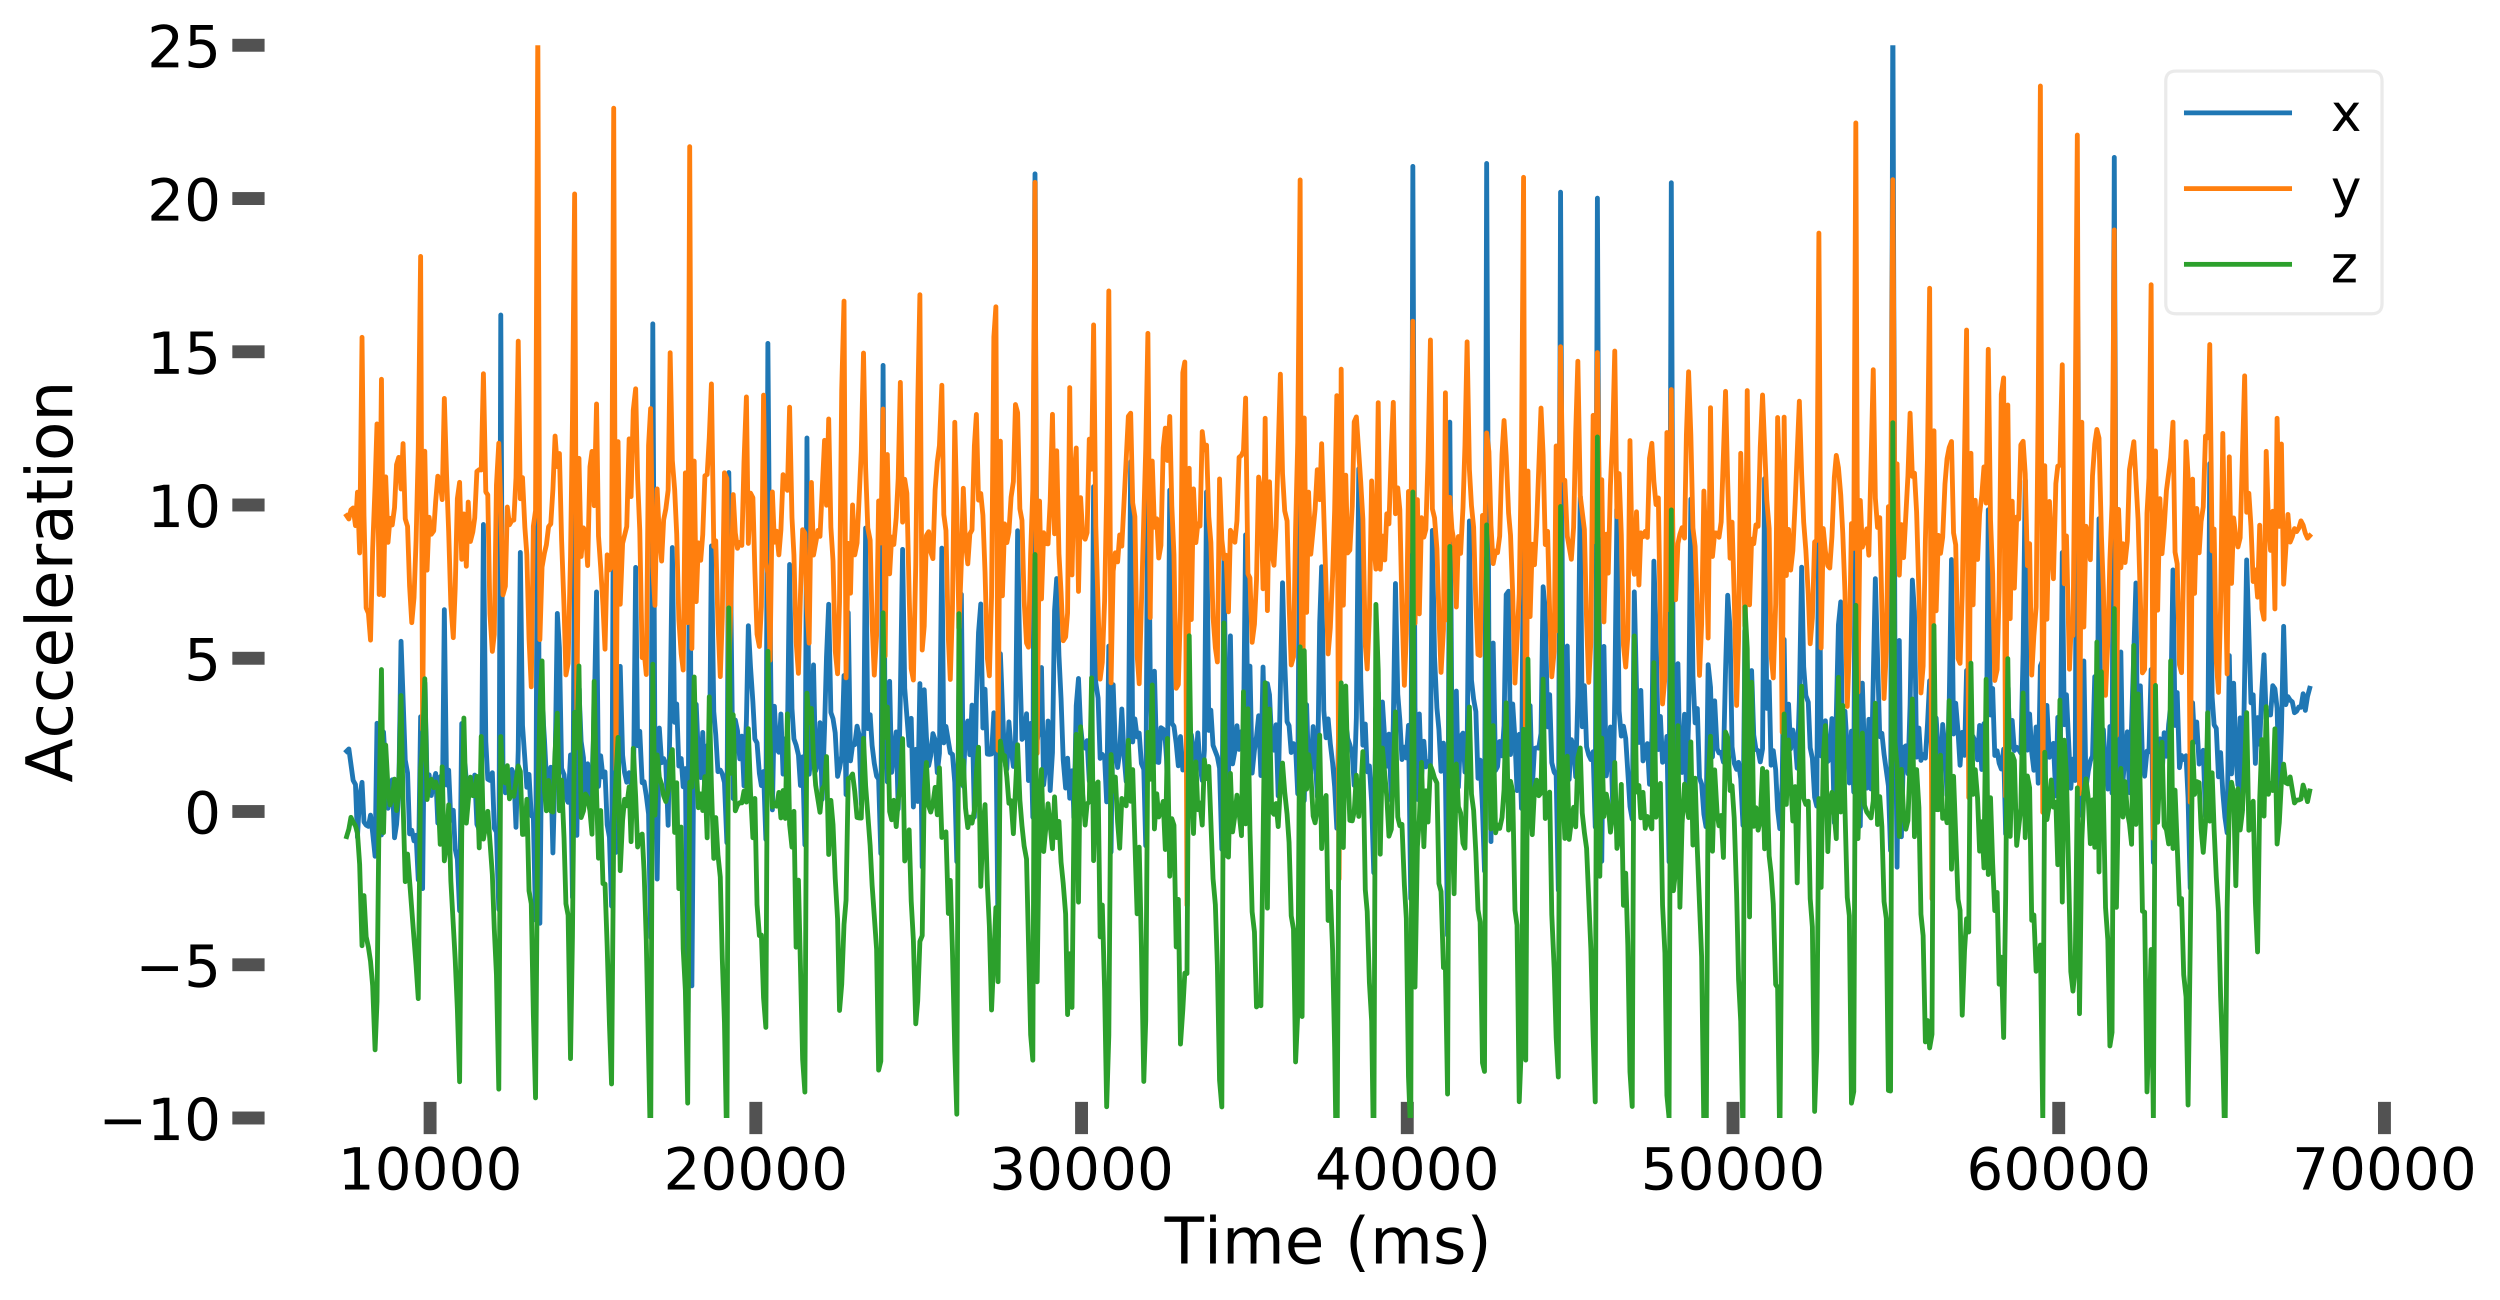 <?xml version="1.0" encoding="utf-8" standalone="no"?>
<!DOCTYPE svg PUBLIC "-//W3C//DTD SVG 1.1//EN"
  "http://www.w3.org/Graphics/SVG/1.1/DTD/svg11.dtd">
<!-- Created with matplotlib (https://matplotlib.org/) -->
<svg height="403.155pt" version="1.1" viewBox="0 0 775.22 403.155" width="775.22pt" xmlns="http://www.w3.org/2000/svg" xmlns:xlink="http://www.w3.org/1999/xlink">
 <defs>
  <style type="text/css">
*{stroke-linecap:butt;stroke-linejoin:round;}
  </style>
 </defs>
 <g id="figure_1">
  <g id="patch_1">
   <path d="M 0 403.155 
L 775.22 403.155 
L 775.22 0 
L 0 0 
z
" style="fill:#ffffff;"/>
  </g>
  <g id="axes_1">
   <g id="patch_2">
    <path d="M 77.045 346.679 
L 746.645 346.679 
L 746.645 14.039 
L 77.045 14.039 
z
" style="fill:#ffffff;"/>
   </g>
   <g id="matplotlib.axis_1">
    <g id="xtick_1">
     <g id="line2d_1">
      <defs>
       <path d="M 0 5 
L 0 -5 
" id="mfa9aa3cffb" style="stroke:#525252;stroke-width:4;"/>
      </defs>
      <g>
       <use style="fill:#525252;stroke:#525252;stroke-width:4;" x="133.368" xlink:href="#mfa9aa3cffb" y="346.679"/>
      </g>
     </g>
     <g id="text_1">
      <!-- 10000 -->
      <defs>
       <path d="M 12.406 8.297 
L 28.516 8.297 
L 28.516 63.922 
L 10.984 60.406 
L 10.984 69.391 
L 28.422 72.906 
L 38.281 72.906 
L 38.281 8.297 
L 54.391 8.297 
L 54.391 0 
L 12.406 0 
z
" id="DejaVuSans-49"/>
       <path d="M 31.781 66.406 
Q 24.172 66.406 20.328 58.906 
Q 16.5 51.422 16.5 36.375 
Q 16.5 21.391 20.328 13.891 
Q 24.172 6.391 31.781 6.391 
Q 39.453 6.391 43.281 13.891 
Q 47.125 21.391 47.125 36.375 
Q 47.125 51.422 43.281 58.906 
Q 39.453 66.406 31.781 66.406 
z
M 31.781 74.219 
Q 44.047 74.219 50.516 64.516 
Q 56.984 54.828 56.984 36.375 
Q 56.984 17.969 50.516 8.266 
Q 44.047 -1.422 31.781 -1.422 
Q 19.531 -1.422 13.062 8.266 
Q 6.594 17.969 6.594 36.375 
Q 6.594 54.828 13.062 64.516 
Q 19.531 74.219 31.781 74.219 
z
" id="DejaVuSans-48"/>
      </defs>
      <g transform="translate(104.737 368.856)scale(0.18 -0.18)">
       <use xlink:href="#DejaVuSans-49"/>
       <use x="63.623" xlink:href="#DejaVuSans-48"/>
       <use x="127.246" xlink:href="#DejaVuSans-48"/>
       <use x="190.869" xlink:href="#DejaVuSans-48"/>
       <use x="254.492" xlink:href="#DejaVuSans-48"/>
      </g>
     </g>
    </g>
    <g id="xtick_2">
     <g id="line2d_2">
      <g>
       <use style="fill:#525252;stroke:#525252;stroke-width:4;" x="234.372" xlink:href="#mfa9aa3cffb" y="346.679"/>
      </g>
     </g>
     <g id="text_2">
      <!-- 20000 -->
      <defs>
       <path d="M 19.188 8.297 
L 53.609 8.297 
L 53.609 0 
L 7.328 0 
L 7.328 8.297 
Q 12.938 14.109 22.625 23.891 
Q 32.328 33.688 34.812 36.531 
Q 39.547 41.844 41.422 45.531 
Q 43.312 49.219 43.312 52.781 
Q 43.312 58.594 39.234 62.25 
Q 35.156 65.922 28.609 65.922 
Q 23.969 65.922 18.812 64.312 
Q 13.672 62.703 7.812 59.422 
L 7.812 69.391 
Q 13.766 71.781 18.938 73 
Q 24.125 74.219 28.422 74.219 
Q 39.75 74.219 46.484 68.547 
Q 53.219 62.891 53.219 53.422 
Q 53.219 48.922 51.531 44.891 
Q 49.859 40.875 45.406 35.406 
Q 44.188 33.984 37.641 27.219 
Q 31.109 20.453 19.188 8.297 
z
" id="DejaVuSans-50"/>
      </defs>
      <g transform="translate(205.74 368.856)scale(0.18 -0.18)">
       <use xlink:href="#DejaVuSans-50"/>
       <use x="63.623" xlink:href="#DejaVuSans-48"/>
       <use x="127.246" xlink:href="#DejaVuSans-48"/>
       <use x="190.869" xlink:href="#DejaVuSans-48"/>
       <use x="254.492" xlink:href="#DejaVuSans-48"/>
      </g>
     </g>
    </g>
    <g id="xtick_3">
     <g id="line2d_3">
      <g>
       <use style="fill:#525252;stroke:#525252;stroke-width:4;" x="335.375" xlink:href="#mfa9aa3cffb" y="346.679"/>
      </g>
     </g>
     <g id="text_3">
      <!-- 30000 -->
      <defs>
       <path d="M 40.578 39.312 
Q 47.656 37.797 51.625 33 
Q 55.609 28.219 55.609 21.188 
Q 55.609 10.406 48.188 4.484 
Q 40.766 -1.422 27.094 -1.422 
Q 22.516 -1.422 17.656 -0.516 
Q 12.797 0.391 7.625 2.203 
L 7.625 11.719 
Q 11.719 9.328 16.594 8.109 
Q 21.484 6.891 26.812 6.891 
Q 36.078 6.891 40.938 10.547 
Q 45.797 14.203 45.797 21.188 
Q 45.797 27.641 41.281 31.266 
Q 36.766 34.906 28.719 34.906 
L 20.219 34.906 
L 20.219 43.016 
L 29.109 43.016 
Q 36.375 43.016 40.234 45.922 
Q 44.094 48.828 44.094 54.297 
Q 44.094 59.906 40.109 62.906 
Q 36.141 65.922 28.719 65.922 
Q 24.656 65.922 20.016 65.031 
Q 15.375 64.156 9.812 62.312 
L 9.812 71.094 
Q 15.438 72.656 20.344 73.438 
Q 25.25 74.219 29.594 74.219 
Q 40.828 74.219 47.359 69.109 
Q 53.906 64.016 53.906 55.328 
Q 53.906 49.266 50.438 45.094 
Q 46.969 40.922 40.578 39.312 
z
" id="DejaVuSans-51"/>
      </defs>
      <g transform="translate(306.744 368.856)scale(0.18 -0.18)">
       <use xlink:href="#DejaVuSans-51"/>
       <use x="63.623" xlink:href="#DejaVuSans-48"/>
       <use x="127.246" xlink:href="#DejaVuSans-48"/>
       <use x="190.869" xlink:href="#DejaVuSans-48"/>
       <use x="254.492" xlink:href="#DejaVuSans-48"/>
      </g>
     </g>
    </g>
    <g id="xtick_4">
     <g id="line2d_4">
      <g>
       <use style="fill:#525252;stroke:#525252;stroke-width:4;" x="436.378" xlink:href="#mfa9aa3cffb" y="346.679"/>
      </g>
     </g>
     <g id="text_4">
      <!-- 40000 -->
      <defs>
       <path d="M 37.797 64.312 
L 12.891 25.391 
L 37.797 25.391 
z
M 35.203 72.906 
L 47.609 72.906 
L 47.609 25.391 
L 58.016 25.391 
L 58.016 17.188 
L 47.609 17.188 
L 47.609 0 
L 37.797 0 
L 37.797 17.188 
L 4.891 17.188 
L 4.891 26.703 
z
" id="DejaVuSans-52"/>
      </defs>
      <g transform="translate(407.747 368.856)scale(0.18 -0.18)">
       <use xlink:href="#DejaVuSans-52"/>
       <use x="63.623" xlink:href="#DejaVuSans-48"/>
       <use x="127.246" xlink:href="#DejaVuSans-48"/>
       <use x="190.869" xlink:href="#DejaVuSans-48"/>
       <use x="254.492" xlink:href="#DejaVuSans-48"/>
      </g>
     </g>
    </g>
    <g id="xtick_5">
     <g id="line2d_5">
      <g>
       <use style="fill:#525252;stroke:#525252;stroke-width:4;" x="537.382" xlink:href="#mfa9aa3cffb" y="346.679"/>
      </g>
     </g>
     <g id="text_5">
      <!-- 50000 -->
      <defs>
       <path d="M 10.797 72.906 
L 49.516 72.906 
L 49.516 64.594 
L 19.828 64.594 
L 19.828 46.734 
Q 21.969 47.469 24.109 47.828 
Q 26.266 48.188 28.422 48.188 
Q 40.625 48.188 47.75 41.5 
Q 54.891 34.812 54.891 23.391 
Q 54.891 11.625 47.562 5.094 
Q 40.234 -1.422 26.906 -1.422 
Q 22.312 -1.422 17.547 -0.641 
Q 12.797 0.141 7.719 1.703 
L 7.719 11.625 
Q 12.109 9.234 16.797 8.062 
Q 21.484 6.891 26.703 6.891 
Q 35.156 6.891 40.078 11.328 
Q 45.016 15.766 45.016 23.391 
Q 45.016 31 40.078 35.438 
Q 35.156 39.891 26.703 39.891 
Q 22.75 39.891 18.812 39.016 
Q 14.891 38.141 10.797 36.281 
z
" id="DejaVuSans-53"/>
      </defs>
      <g transform="translate(508.751 368.856)scale(0.18 -0.18)">
       <use xlink:href="#DejaVuSans-53"/>
       <use x="63.623" xlink:href="#DejaVuSans-48"/>
       <use x="127.246" xlink:href="#DejaVuSans-48"/>
       <use x="190.869" xlink:href="#DejaVuSans-48"/>
       <use x="254.492" xlink:href="#DejaVuSans-48"/>
      </g>
     </g>
    </g>
    <g id="xtick_6">
     <g id="line2d_6">
      <g>
       <use style="fill:#525252;stroke:#525252;stroke-width:4;" x="638.385" xlink:href="#mfa9aa3cffb" y="346.679"/>
      </g>
     </g>
     <g id="text_6">
      <!-- 60000 -->
      <defs>
       <path d="M 33.016 40.375 
Q 26.375 40.375 22.484 35.828 
Q 18.609 31.297 18.609 23.391 
Q 18.609 15.531 22.484 10.953 
Q 26.375 6.391 33.016 6.391 
Q 39.656 6.391 43.531 10.953 
Q 47.406 15.531 47.406 23.391 
Q 47.406 31.297 43.531 35.828 
Q 39.656 40.375 33.016 40.375 
z
M 52.594 71.297 
L 52.594 62.312 
Q 48.875 64.062 45.094 64.984 
Q 41.312 65.922 37.594 65.922 
Q 27.828 65.922 22.672 59.328 
Q 17.531 52.734 16.797 39.406 
Q 19.672 43.656 24.016 45.922 
Q 28.375 48.188 33.594 48.188 
Q 44.578 48.188 50.953 41.516 
Q 57.328 34.859 57.328 23.391 
Q 57.328 12.156 50.688 5.359 
Q 44.047 -1.422 33.016 -1.422 
Q 20.359 -1.422 13.672 8.266 
Q 6.984 17.969 6.984 36.375 
Q 6.984 53.656 15.188 63.938 
Q 23.391 74.219 37.203 74.219 
Q 40.922 74.219 44.703 73.484 
Q 48.484 72.75 52.594 71.297 
z
" id="DejaVuSans-54"/>
      </defs>
      <g transform="translate(609.754 368.856)scale(0.18 -0.18)">
       <use xlink:href="#DejaVuSans-54"/>
       <use x="63.623" xlink:href="#DejaVuSans-48"/>
       <use x="127.246" xlink:href="#DejaVuSans-48"/>
       <use x="190.869" xlink:href="#DejaVuSans-48"/>
       <use x="254.492" xlink:href="#DejaVuSans-48"/>
      </g>
     </g>
    </g>
    <g id="xtick_7">
     <g id="line2d_7">
      <g>
       <use style="fill:#525252;stroke:#525252;stroke-width:4;" x="739.389" xlink:href="#mfa9aa3cffb" y="346.679"/>
      </g>
     </g>
     <g id="text_7">
      <!-- 70000 -->
      <defs>
       <path d="M 8.203 72.906 
L 55.078 72.906 
L 55.078 68.703 
L 28.609 0 
L 18.312 0 
L 43.219 64.594 
L 8.203 64.594 
z
" id="DejaVuSans-55"/>
      </defs>
      <g transform="translate(710.757 368.856)scale(0.18 -0.18)">
       <use xlink:href="#DejaVuSans-55"/>
       <use x="63.623" xlink:href="#DejaVuSans-48"/>
       <use x="127.246" xlink:href="#DejaVuSans-48"/>
       <use x="190.869" xlink:href="#DejaVuSans-48"/>
       <use x="254.492" xlink:href="#DejaVuSans-48"/>
      </g>
     </g>
    </g>
    <g id="text_8">
     <!-- Time (ms) -->
     <defs>
      <path d="M -0.297 72.906 
L 61.375 72.906 
L 61.375 64.594 
L 35.5 64.594 
L 35.5 0 
L 25.594 0 
L 25.594 64.594 
L -0.297 64.594 
z
" id="DejaVuSans-84"/>
      <path d="M 9.422 54.688 
L 18.406 54.688 
L 18.406 0 
L 9.422 0 
z
M 9.422 75.984 
L 18.406 75.984 
L 18.406 64.594 
L 9.422 64.594 
z
" id="DejaVuSans-105"/>
      <path d="M 52 44.188 
Q 55.375 50.25 60.062 53.125 
Q 64.75 56 71.094 56 
Q 79.641 56 84.281 50.016 
Q 88.922 44.047 88.922 33.016 
L 88.922 0 
L 79.891 0 
L 79.891 32.719 
Q 79.891 40.578 77.094 44.375 
Q 74.312 48.188 68.609 48.188 
Q 61.625 48.188 57.562 43.547 
Q 53.516 38.922 53.516 30.906 
L 53.516 0 
L 44.484 0 
L 44.484 32.719 
Q 44.484 40.625 41.703 44.406 
Q 38.922 48.188 33.109 48.188 
Q 26.219 48.188 22.156 43.531 
Q 18.109 38.875 18.109 30.906 
L 18.109 0 
L 9.078 0 
L 9.078 54.688 
L 18.109 54.688 
L 18.109 46.188 
Q 21.188 51.219 25.484 53.609 
Q 29.781 56 35.688 56 
Q 41.656 56 45.828 52.969 
Q 50 49.953 52 44.188 
z
" id="DejaVuSans-109"/>
      <path d="M 56.203 29.594 
L 56.203 25.203 
L 14.891 25.203 
Q 15.484 15.922 20.484 11.062 
Q 25.484 6.203 34.422 6.203 
Q 39.594 6.203 44.453 7.469 
Q 49.312 8.734 54.109 11.281 
L 54.109 2.781 
Q 49.266 0.734 44.188 -0.344 
Q 39.109 -1.422 33.891 -1.422 
Q 20.797 -1.422 13.156 6.188 
Q 5.516 13.812 5.516 26.812 
Q 5.516 40.234 12.766 48.109 
Q 20.016 56 32.328 56 
Q 43.359 56 49.781 48.891 
Q 56.203 41.797 56.203 29.594 
z
M 47.219 32.234 
Q 47.125 39.594 43.094 43.984 
Q 39.062 48.391 32.422 48.391 
Q 24.906 48.391 20.391 44.141 
Q 15.875 39.891 15.188 32.172 
z
" id="DejaVuSans-101"/>
      <path id="DejaVuSans-32"/>
      <path d="M 31 75.875 
Q 24.469 64.656 21.281 53.656 
Q 18.109 42.672 18.109 31.391 
Q 18.109 20.125 21.312 9.062 
Q 24.516 -2 31 -13.188 
L 23.188 -13.188 
Q 15.875 -1.703 12.234 9.375 
Q 8.594 20.453 8.594 31.391 
Q 8.594 42.281 12.203 53.312 
Q 15.828 64.359 23.188 75.875 
z
" id="DejaVuSans-40"/>
      <path d="M 44.281 53.078 
L 44.281 44.578 
Q 40.484 46.531 36.375 47.5 
Q 32.281 48.484 27.875 48.484 
Q 21.188 48.484 17.844 46.438 
Q 14.5 44.391 14.5 40.281 
Q 14.5 37.156 16.891 35.375 
Q 19.281 33.594 26.516 31.984 
L 29.594 31.297 
Q 39.156 29.25 43.188 25.516 
Q 47.219 21.781 47.219 15.094 
Q 47.219 7.469 41.188 3.016 
Q 35.156 -1.422 24.609 -1.422 
Q 20.219 -1.422 15.453 -0.562 
Q 10.688 0.297 5.422 2 
L 5.422 11.281 
Q 10.406 8.688 15.234 7.391 
Q 20.062 6.109 24.812 6.109 
Q 31.156 6.109 34.562 8.281 
Q 37.984 10.453 37.984 14.406 
Q 37.984 18.062 35.516 20.016 
Q 33.062 21.969 24.703 23.781 
L 21.578 24.516 
Q 13.234 26.266 9.516 29.906 
Q 5.812 33.547 5.812 39.891 
Q 5.812 47.609 11.281 51.797 
Q 16.75 56 26.812 56 
Q 31.781 56 36.172 55.266 
Q 40.578 54.547 44.281 53.078 
z
" id="DejaVuSans-115"/>
      <path d="M 8.016 75.875 
L 15.828 75.875 
Q 23.141 64.359 26.781 53.312 
Q 30.422 42.281 30.422 31.391 
Q 30.422 20.453 26.781 9.375 
Q 23.141 -1.703 15.828 -13.188 
L 8.016 -13.188 
Q 14.5 -2 17.703 9.062 
Q 20.906 20.125 20.906 31.391 
Q 20.906 42.672 17.703 53.656 
Q 14.5 64.656 8.016 75.875 
z
" id="DejaVuSans-41"/>
     </defs>
     <g transform="translate(361.138 391.796)scale(0.2 -0.2)">
      <use xlink:href="#DejaVuSans-84"/>
      <use x="61.037" xlink:href="#DejaVuSans-105"/>
      <use x="88.82" xlink:href="#DejaVuSans-109"/>
      <use x="186.232" xlink:href="#DejaVuSans-101"/>
      <use x="247.756" xlink:href="#DejaVuSans-32"/>
      <use x="279.543" xlink:href="#DejaVuSans-40"/>
      <use x="318.557" xlink:href="#DejaVuSans-109"/>
      <use x="415.969" xlink:href="#DejaVuSans-115"/>
      <use x="468.068" xlink:href="#DejaVuSans-41"/>
     </g>
    </g>
   </g>
   <g id="matplotlib.axis_2">
    <g id="ytick_1">
     <g id="line2d_8">
      <defs>
       <path d="M 5 0 
L -5 -0 
" id="m4a88d738d6" style="stroke:#525252;stroke-width:4;"/>
      </defs>
      <g>
       <use style="fill:#525252;stroke:#525252;stroke-width:4;" x="77.045" xlink:href="#m4a88d738d6" y="346.679"/>
      </g>
     </g>
     <g id="text_9">
      <!-- −10 -->
      <defs>
       <path d="M 10.594 35.5 
L 73.188 35.5 
L 73.188 27.203 
L 10.594 27.203 
z
" id="DejaVuSans-8722"/>
      </defs>
      <g transform="translate(30.556 353.517)scale(0.18 -0.18)">
       <use xlink:href="#DejaVuSans-8722"/>
       <use x="83.789" xlink:href="#DejaVuSans-49"/>
       <use x="147.412" xlink:href="#DejaVuSans-48"/>
      </g>
     </g>
    </g>
    <g id="ytick_2">
     <g id="line2d_9">
      <g>
       <use style="fill:#525252;stroke:#525252;stroke-width:4;" x="77.045" xlink:href="#m4a88d738d6" y="299.159"/>
      </g>
     </g>
     <g id="text_10">
      <!-- −5 -->
      <g transform="translate(42.009 305.997)scale(0.18 -0.18)">
       <use xlink:href="#DejaVuSans-8722"/>
       <use x="83.789" xlink:href="#DejaVuSans-53"/>
      </g>
     </g>
    </g>
    <g id="ytick_3">
     <g id="line2d_10">
      <g>
       <use style="fill:#525252;stroke:#525252;stroke-width:4;" x="77.045" xlink:href="#m4a88d738d6" y="251.639"/>
      </g>
     </g>
     <g id="text_11">
      <!-- 0 -->
      <g transform="translate(57.092 258.477)scale(0.18 -0.18)">
       <use xlink:href="#DejaVuSans-48"/>
      </g>
     </g>
    </g>
    <g id="ytick_4">
     <g id="line2d_11">
      <g>
       <use style="fill:#525252;stroke:#525252;stroke-width:4;" x="77.045" xlink:href="#m4a88d738d6" y="204.119"/>
      </g>
     </g>
     <g id="text_12">
      <!-- 5 -->
      <g transform="translate(57.092 210.957)scale(0.18 -0.18)">
       <use xlink:href="#DejaVuSans-53"/>
      </g>
     </g>
    </g>
    <g id="ytick_5">
     <g id="line2d_12">
      <g>
       <use style="fill:#525252;stroke:#525252;stroke-width:4;" x="77.045" xlink:href="#m4a88d738d6" y="156.599"/>
      </g>
     </g>
     <g id="text_13">
      <!-- 10 -->
      <g transform="translate(45.64 163.437)scale(0.18 -0.18)">
       <use xlink:href="#DejaVuSans-49"/>
       <use x="63.623" xlink:href="#DejaVuSans-48"/>
      </g>
     </g>
    </g>
    <g id="ytick_6">
     <g id="line2d_13">
      <g>
       <use style="fill:#525252;stroke:#525252;stroke-width:4;" x="77.045" xlink:href="#m4a88d738d6" y="109.079"/>
      </g>
     </g>
     <g id="text_14">
      <!-- 15 -->
      <g transform="translate(45.64 115.917)scale(0.18 -0.18)">
       <use xlink:href="#DejaVuSans-49"/>
       <use x="63.623" xlink:href="#DejaVuSans-53"/>
      </g>
     </g>
    </g>
    <g id="ytick_7">
     <g id="line2d_14">
      <g>
       <use style="fill:#525252;stroke:#525252;stroke-width:4;" x="77.045" xlink:href="#m4a88d738d6" y="61.559"/>
      </g>
     </g>
     <g id="text_15">
      <!-- 20 -->
      <g transform="translate(45.64 68.397)scale(0.18 -0.18)">
       <use xlink:href="#DejaVuSans-50"/>
       <use x="63.623" xlink:href="#DejaVuSans-48"/>
      </g>
     </g>
    </g>
    <g id="ytick_8">
     <g id="line2d_15">
      <g>
       <use style="fill:#525252;stroke:#525252;stroke-width:4;" x="77.045" xlink:href="#m4a88d738d6" y="14.039"/>
      </g>
     </g>
     <g id="text_16">
      <!-- 25 -->
      <g transform="translate(45.64 20.877)scale(0.18 -0.18)">
       <use xlink:href="#DejaVuSans-50"/>
       <use x="63.623" xlink:href="#DejaVuSans-53"/>
      </g>
     </g>
    </g>
    <g id="text_17">
     <!-- Acceleration -->
     <defs>
      <path d="M 34.188 63.188 
L 20.797 26.906 
L 47.609 26.906 
z
M 28.609 72.906 
L 39.797 72.906 
L 67.578 0 
L 57.328 0 
L 50.688 18.703 
L 17.828 18.703 
L 11.188 0 
L 0.781 0 
z
" id="DejaVuSans-65"/>
      <path d="M 48.781 52.594 
L 48.781 44.188 
Q 44.969 46.297 41.141 47.344 
Q 37.312 48.391 33.406 48.391 
Q 24.656 48.391 19.812 42.844 
Q 14.984 37.312 14.984 27.297 
Q 14.984 17.281 19.812 11.734 
Q 24.656 6.203 33.406 6.203 
Q 37.312 6.203 41.141 7.25 
Q 44.969 8.297 48.781 10.406 
L 48.781 2.094 
Q 45.016 0.344 40.984 -0.531 
Q 36.969 -1.422 32.422 -1.422 
Q 20.062 -1.422 12.781 6.344 
Q 5.516 14.109 5.516 27.297 
Q 5.516 40.672 12.859 48.328 
Q 20.219 56 33.016 56 
Q 37.156 56 41.109 55.141 
Q 45.062 54.297 48.781 52.594 
z
" id="DejaVuSans-99"/>
      <path d="M 9.422 75.984 
L 18.406 75.984 
L 18.406 0 
L 9.422 0 
z
" id="DejaVuSans-108"/>
      <path d="M 41.109 46.297 
Q 39.594 47.172 37.812 47.578 
Q 36.031 48 33.891 48 
Q 26.266 48 22.188 43.047 
Q 18.109 38.094 18.109 28.812 
L 18.109 0 
L 9.078 0 
L 9.078 54.688 
L 18.109 54.688 
L 18.109 46.188 
Q 20.953 51.172 25.484 53.578 
Q 30.031 56 36.531 56 
Q 37.453 56 38.578 55.875 
Q 39.703 55.766 41.062 55.516 
z
" id="DejaVuSans-114"/>
      <path d="M 34.281 27.484 
Q 23.391 27.484 19.188 25 
Q 14.984 22.516 14.984 16.5 
Q 14.984 11.719 18.141 8.906 
Q 21.297 6.109 26.703 6.109 
Q 34.188 6.109 38.703 11.406 
Q 43.219 16.703 43.219 25.484 
L 43.219 27.484 
z
M 52.203 31.203 
L 52.203 0 
L 43.219 0 
L 43.219 8.297 
Q 40.141 3.328 35.547 0.953 
Q 30.953 -1.422 24.312 -1.422 
Q 15.922 -1.422 10.953 3.297 
Q 6 8.016 6 15.922 
Q 6 25.141 12.172 29.828 
Q 18.359 34.516 30.609 34.516 
L 43.219 34.516 
L 43.219 35.406 
Q 43.219 41.609 39.141 45 
Q 35.062 48.391 27.688 48.391 
Q 23 48.391 18.547 47.266 
Q 14.109 46.141 10.016 43.891 
L 10.016 52.203 
Q 14.938 54.109 19.578 55.047 
Q 24.219 56 28.609 56 
Q 40.484 56 46.344 49.844 
Q 52.203 43.703 52.203 31.203 
z
" id="DejaVuSans-97"/>
      <path d="M 18.312 70.219 
L 18.312 54.688 
L 36.812 54.688 
L 36.812 47.703 
L 18.312 47.703 
L 18.312 18.016 
Q 18.312 11.328 20.141 9.422 
Q 21.969 7.516 27.594 7.516 
L 36.812 7.516 
L 36.812 0 
L 27.594 0 
Q 17.188 0 13.234 3.875 
Q 9.281 7.766 9.281 18.016 
L 9.281 47.703 
L 2.688 47.703 
L 2.688 54.688 
L 9.281 54.688 
L 9.281 70.219 
z
" id="DejaVuSans-116"/>
      <path d="M 30.609 48.391 
Q 23.391 48.391 19.188 42.75 
Q 14.984 37.109 14.984 27.297 
Q 14.984 17.484 19.156 11.844 
Q 23.344 6.203 30.609 6.203 
Q 37.797 6.203 41.984 11.859 
Q 46.188 17.531 46.188 27.297 
Q 46.188 37.016 41.984 42.703 
Q 37.797 48.391 30.609 48.391 
z
M 30.609 56 
Q 42.328 56 49.016 48.375 
Q 55.719 40.766 55.719 27.297 
Q 55.719 13.875 49.016 6.219 
Q 42.328 -1.422 30.609 -1.422 
Q 18.844 -1.422 12.172 6.219 
Q 5.516 13.875 5.516 27.297 
Q 5.516 40.766 12.172 48.375 
Q 18.844 56 30.609 56 
z
" id="DejaVuSans-111"/>
      <path d="M 54.891 33.016 
L 54.891 0 
L 45.906 0 
L 45.906 32.719 
Q 45.906 40.484 42.875 44.328 
Q 39.844 48.188 33.797 48.188 
Q 26.516 48.188 22.312 43.547 
Q 18.109 38.922 18.109 30.906 
L 18.109 0 
L 9.078 0 
L 9.078 54.688 
L 18.109 54.688 
L 18.109 46.188 
Q 21.344 51.125 25.703 53.562 
Q 30.078 56 35.797 56 
Q 45.219 56 50.047 50.172 
Q 54.891 44.344 54.891 33.016 
z
" id="DejaVuSans-110"/>
     </defs>
     <g transform="translate(22.397 242.673)rotate(-90)scale(0.2 -0.2)">
      <use xlink:href="#DejaVuSans-65"/>
      <use x="68.393" xlink:href="#DejaVuSans-99"/>
      <use x="123.373" xlink:href="#DejaVuSans-99"/>
      <use x="178.354" xlink:href="#DejaVuSans-101"/>
      <use x="239.877" xlink:href="#DejaVuSans-108"/>
      <use x="267.66" xlink:href="#DejaVuSans-101"/>
      <use x="329.184" xlink:href="#DejaVuSans-114"/>
      <use x="370.297" xlink:href="#DejaVuSans-97"/>
      <use x="431.576" xlink:href="#DejaVuSans-116"/>
      <use x="470.785" xlink:href="#DejaVuSans-105"/>
      <use x="498.568" xlink:href="#DejaVuSans-111"/>
      <use x="559.75" xlink:href="#DejaVuSans-110"/>
     </g>
    </g>
   </g>
   <g id="line2d_16">
    <path clip-path="url(#p8bd5b3a8c5)" d="M 107.481 232.937 
L 108.178 232.247 
L 109.501 241.98 
L 110.228 243.258 
L 110.844 259.529 
L 111.521 246.934 
L 112.259 242.589 
L 112.865 254.884 
L 113.541 255.854 
L 114.238 256.249 
L 114.895 252.764 
L 115.561 258.294 
L 116.309 265.519 
L 116.905 224.284 
L 117.581 256.776 
L 118.288 258.908 
L 118.925 226.988 
L 120.319 250.64 
L 120.945 242.901 
L 121.622 241.812 
L 122.339 259.785 
L 122.965 255.673 
L 123.642 246.289 
L 124.359 198.854 
L 125.662 235.671 
L 126.379 239.666 
L 127.005 258.57 
L 127.682 257.447 
L 128.379 260.742 
L 129.025 259.009 
L 129.702 272.846 
L 130.429 222.258 
L 131.045 275.548 
L 131.722 211.715 
L 132.419 241.562 
L 133.065 240.26 
L 133.742 246.682 
L 134.489 242.266 
L 135.095 239.843 
L 135.762 255.228 
L 136.509 240.838 
L 137.115 255.275 
L 137.782 189.049 
L 138.479 243.43 
L 139.125 238.813 
L 139.802 254.359 
L 140.56 251.257 
L 141.156 263.324 
L 141.822 266.481 
L 142.519 282.415 
L 143.176 224.371 
L 143.842 234.534 
L 145.186 247.065 
L 145.862 241.354 
L 146.61 244.037 
L 147.206 240.34 
L 147.882 255.623 
L 148.6 257.198 
L 149.226 255.64 
L 149.902 162.638 
L 150.64 229.896 
L 151.256 241.623 
L 151.923 241.986 
L 152.67 239.609 
L 153.266 256.817 
L 153.943 258.006 
L 154.67 281.986 
L 155.286 97.68 
L 155.963 238.885 
L 156.71 245.84 
L 157.306 244.022 
L 157.983 246.107 
L 158.7 238.592 
L 159.336 240.104 
L 160.003 256.542 
L 160.7 232.629 
L 161.346 171.305 
L 162.023 224.92 
L 163.366 244.124 
L 164.043 240.135 
L 164.74 252.955 
L 165.386 253.329 
L 166.063 285.284 
L 166.77 110.911 
L 167.406 286.304 
L 168.083 217.511 
L 168.831 229.278 
L 169.426 241.111 
L 170.103 247.378 
L 170.79 237.909 
L 171.447 264.485 
L 172.123 238.247 
L 172.82 190.217 
L 173.467 200.956 
L 174.143 238.271 
L 174.901 240.211 
L 175.487 247.331 
L 176.163 248.786 
L 176.911 234.093 
L 177.507 278.124 
L 178.183 159.313 
L 178.88 259.036 
L 179.527 213.687 
L 180.203 229.872 
L 180.921 234.957 
L 181.547 248.627 
L 182.224 236.839 
L 182.941 246.923 
L 183.577 243.458 
L 184.244 222.035 
L 184.981 183.555 
L 185.587 243.83 
L 186.264 234.363 
L 186.971 240.949 
L 187.607 239.357 
L 188.284 255.76 
L 188.981 259.608 
L 189.637 280.951 
L 190.304 132.074 
L 191.001 264.309 
L 191.647 242.421 
L 192.324 206.629 
L 193.061 234.186 
L 193.667 239.536 
L 194.344 242.564 
L 195.091 239.586 
L 195.687 242.588 
L 196.364 251.454 
L 197.111 175.94 
L 197.717 231.221 
L 198.384 226.757 
L 199.132 242.713 
L 199.727 242.393 
L 200.404 246.705 
L 201.111 252.418 
L 201.748 290.663 
L 202.424 100.42 
L 203.091 234.819 
L 203.778 272.593 
L 204.444 225.756 
L 205.161 236.49 
L 205.788 235.226 
L 206.464 237.049 
L 207.182 255.919 
L 207.808 219.884 
L 208.484 169.787 
L 209.202 223.984 
L 209.838 218.299 
L 210.494 237.535 
L 211.222 235.206 
L 211.848 243.978 
L 212.525 238.326 
L 213.242 313.819 
L 213.868 124.627 
L 214.545 305.703 
L 215.262 218.073 
L 215.888 218.437 
L 216.565 234.622 
L 217.282 241.122 
L 217.908 227.115 
L 218.585 246.635 
L 219.282 231.251 
L 219.938 242.896 
L 220.605 169.283 
L 221.332 220.604 
L 221.948 227.905 
L 222.625 239.282 
L 223.352 238.796 
L 223.968 239.962 
L 224.645 242.638 
L 225.392 261.28 
L 225.988 146.517 
L 226.665 188.51 
L 227.362 247.625 
L 228.008 223.278 
L 228.685 226.546 
L 229.392 235.322 
L 230.039 228.275 
L 230.705 243.697 
L 231.453 223.466 
L 232.049 194.034 
L 232.725 206.801 
L 233.463 217.68 
L 234.079 229.179 
L 234.745 230.362 
L 235.473 239.804 
L 236.099 243.609 
L 236.765 239.246 
L 237.483 260.261 
L 238.109 106.481 
L 238.785 192.142 
L 239.503 251.138 
L 240.129 219.007 
L 240.806 232.292 
L 241.513 233.269 
L 242.149 221.407 
L 242.826 240.05 
L 243.523 229.121 
L 244.169 228.743 
L 244.846 175.034 
L 245.583 219.732 
L 246.189 229.121 
L 246.866 231.057 
L 247.583 234.114 
L 248.209 243.564 
L 248.886 234.694 
L 249.583 261.99 
L 250.229 135.814 
L 250.906 240.073 
L 251.603 233.332 
L 252.259 206.168 
L 252.926 239.018 
L 253.643 236.539 
L 254.269 224.088 
L 254.946 247.83 
L 255.683 225.798 
L 256.289 203.696 
L 256.966 187.378 
L 257.643 220.929 
L 258.309 222.87 
L 258.986 227.245 
L 259.723 240.744 
L 260.329 238.236 
L 261.006 234.402 
L 261.723 209.464 
L 262.35 246.398 
L 263.026 189.967 
L 263.733 235.931 
L 264.37 231.032 
L 265.046 230.921 
L 265.763 225.177 
L 266.39 227.821 
L 267.066 249.301 
L 267.763 236.574 
L 268.42 163.736 
L 269.086 225.93 
L 269.824 221.635 
L 270.43 231.141 
L 271.107 236.704 
L 271.824 240.686 
L 272.45 241.613 
L 273.127 264.649 
L 273.834 113.305 
L 274.47 231.941 
L 275.147 242.445 
L 275.864 211.265 
L 276.49 239.498 
L 277.904 226.957 
L 278.52 250.866 
L 279.187 215.61 
L 279.884 170.353 
L 280.54 213.391 
L 281.914 231.153 
L 282.55 222.739 
L 283.227 250.234 
L 283.964 232.367 
L 284.57 248.537 
L 285.247 211.973 
L 285.964 268.82 
L 286.59 213.885 
L 287.267 228.482 
L 287.974 237.391 
L 288.61 234.308 
L 289.287 227.484 
L 289.974 229.416 
L 290.641 239.596 
L 291.307 233.609 
L 292.055 169.965 
L 292.661 230.354 
L 293.327 225.261 
L 294.671 233.462 
L 295.347 233.931 
L 296.064 242.601 
L 296.691 267.154 
L 297.367 217.692 
L 298.105 184.298 
L 298.711 243.794 
L 299.388 225.617 
L 300.105 223.563 
L 300.731 234.035 
L 301.408 218.649 
L 302.145 253.35 
L 302.761 216.684 
L 303.428 196.156 
L 304.125 187.291 
L 304.781 225.735 
L 305.448 213.721 
L 306.165 233.82 
L 306.791 233.917 
L 307.468 233.79 
L 308.185 221.021 
L 308.811 225.335 
L 309.488 290.41 
L 310.205 202.718 
L 311.508 235.718 
L 312.215 238.452 
L 312.851 223.847 
L 313.528 232.191 
L 314.235 237.677 
L 314.881 229.692 
L 315.548 164.577 
L 316.245 206.069 
L 316.901 229.272 
L 317.568 228.484 
L 318.316 221.324 
L 318.911 242.039 
L 319.588 224.318 
L 320.265 253.384 
L 320.942 53.913 
L 321.608 229.095 
L 322.356 226.533 
L 322.952 206.993 
L 323.628 243.363 
L 324.325 236.867 
L 324.982 223.583 
L 325.648 245.127 
L 326.355 233.379 
L 327.002 189.345 
L 327.668 179.394 
L 328.365 203.198 
L 329.022 216.703 
L 329.689 235.634 
L 330.436 244.372 
L 331.042 235.106 
L 331.709 247.52 
L 332.416 239.007 
L 333.052 253.504 
L 333.729 218.82 
L 334.426 210.392 
L 335.082 225.617 
L 335.749 231.332 
L 336.486 231.99 
L 337.092 229.663 
L 337.769 242.147 
L 338.486 234.472 
L 339.112 150.903 
L 339.789 211.637 
L 340.506 216.46 
L 341.142 235.166 
L 341.809 233.927 
L 342.526 234.96 
L 343.162 248.657 
L 343.829 200.337 
L 344.526 264.196 
L 345.182 212.315 
L 345.849 231.702 
L 346.556 237.994 
L 347.203 233.19 
L 347.859 219.847 
L 348.586 234.664 
L 349.212 242.276 
L 349.889 236.11 
L 350.606 143.172 
L 351.233 230.071 
L 351.909 222.923 
L 352.606 228.498 
L 353.253 227.321 
L 353.929 236.744 
L 354.677 238.546 
L 355.273 262.213 
L 355.949 127.883 
L 356.656 208.103 
L 357.293 232.053 
L 357.969 208.13 
L 358.697 236.248 
L 359.313 236.435 
L 359.99 225.653 
L 360.697 226.128 
L 361.353 229.773 
L 362.01 239.407 
L 362.727 152.004 
L 363.363 224.285 
L 364.03 225.2 
L 364.727 230.592 
L 365.383 237.463 
L 366.05 228.395 
L 366.777 238.776 
L 367.393 238.133 
L 368.07 233.639 
L 368.757 237.546 
L 369.413 227.835 
L 370.09 232.515 
L 370.827 236.517 
L 371.433 227.252 
L 372.11 237.818 
L 372.797 241.995 
L 373.463 232.668 
L 374.13 152.547 
L 374.827 226.498 
L 375.473 220.21 
L 376.15 231.12 
L 377.493 234.661 
L 378.17 238.23 
L 378.877 263.33 
L 379.524 172.157 
L 380.19 222.955 
L 380.928 242.676 
L 381.534 197.174 
L 382.21 236.87 
L 382.917 232.925 
L 383.564 225.042 
L 384.23 232.375 
L 384.968 226.862 
L 385.584 227.136 
L 386.25 165.843 
L 386.968 227.273 
L 387.594 206.568 
L 388.27 239.724 
L 388.988 232.601 
L 389.624 228.478 
L 390.291 221.945 
L 390.987 240.495 
L 391.654 206.847 
L 392.311 232.252 
L 393.008 211.984 
L 393.654 215.415 
L 394.331 229.505 
L 395.048 232.635 
L 395.684 224.739 
L 396.351 246.799 
L 397.694 180.714 
L 398.371 205.259 
L 399.108 223.806 
L 399.724 225 
L 400.391 233.343 
L 401.098 230.589 
L 401.744 231.723 
L 402.411 246.124 
L 403.158 127.52 
L 403.764 232.828 
L 404.431 248.238 
L 405.168 218.537 
L 405.774 238.563 
L 406.451 239.819 
L 407.199 225.298 
L 407.794 233.577 
L 408.471 246.903 
L 409.219 193.121 
L 409.825 175.729 
L 410.491 220.348 
L 411.208 228.778 
L 411.835 222.914 
L 412.511 230.599 
L 413.228 236.625 
L 413.855 243.925 
L 414.531 256.843 
L 415.238 218.756 
L 415.885 214.062 
L 416.551 237.303 
L 417.299 224.079 
L 417.895 228.922 
L 418.572 230.948 
L 419.319 233.839 
L 419.925 243.528 
L 420.592 222.526 
L 421.339 145.364 
L 421.945 210.587 
L 422.612 231.079 
L 423.359 224.517 
L 423.955 239.331 
L 424.632 237.498 
L 425.329 248.705 
L 425.985 270.587 
L 426.652 220.027 
L 427.369 214.895 
L 427.995 236.034 
L 428.672 217.682 
L 429.399 229.371 
L 430.025 237.593 
L 430.692 227.646 
L 431.429 248.203 
L 432.045 224.381 
L 432.712 180.94 
L 433.429 215.233 
L 434.065 223.19 
L 434.732 235.526 
L 435.479 231.666 
L 436.086 235.036 
L 436.752 224.924 
L 437.449 278.669 
L 438.106 51.591 
L 438.772 219.357 
L 439.52 247.897 
L 440.116 221.389 
L 440.792 241.056 
L 441.519 229.848 
L 442.136 237.789 
L 442.812 236.15 
L 443.56 236.91 
L 444.156 164.476 
L 444.832 203.694 
L 445.57 219.52 
L 446.186 226.232 
L 446.852 239.162 
L 447.6 230.426 
L 448.206 240.748 
L 448.873 290.01 
L 449.569 130.895 
L 450.216 227.313 
L 450.893 248.449 
L 451.59 214.29 
L 452.236 244.09 
L 452.913 228.418 
L 453.65 227.336 
L 454.266 239.405 
L 454.933 232.898 
L 455.64 161.546 
L 456.286 210.907 
L 456.953 216.798 
L 457.65 220.671 
L 458.306 241.342 
L 458.973 235.711 
L 459.7 250.697 
L 460.326 270.086 
L 460.993 50.689 
L 461.69 202.013 
L 462.336 260.967 
L 463.013 199.396 
L 463.76 238.865 
L 464.366 237.712 
L 465.033 229.932 
L 465.76 234.386 
L 466.387 225.015 
L 467.053 184.368 
L 467.79 183.338 
L 468.396 233.972 
L 469.073 218.298 
L 469.77 229.253 
L 470.417 245.156 
L 471.093 227.703 
L 471.79 250.663 
L 472.437 151.855 
L 473.113 260.403 
L 474.467 218.808 
L 475.133 244.393 
L 475.83 232.1 
L 476.487 231.867 
L 477.153 231.988 
L 477.85 227.431 
L 478.507 181.945 
L 479.174 189.011 
L 479.891 225.385 
L 480.527 215.398 
L 481.184 236.495 
L 481.931 239.425 
L 482.547 240.257 
L 483.214 275.977 
L 483.911 59.589 
L 484.567 206.212 
L 485.234 253.699 
L 485.981 200.325 
L 486.577 241.694 
L 487.254 229.361 
L 487.951 231.163 
L 488.607 240.888 
L 489.274 215.839 
L 490.011 154.249 
L 490.627 225.351 
L 491.294 212.613 
L 491.981 231.562 
L 492.647 234.12 
L 493.314 235.546 
L 494.011 233.106 
L 494.667 256.429 
L 495.334 61.446 
L 496.082 223.778 
L 496.688 267.06 
L 497.354 200.438 
L 498.091 240.579 
L 498.698 235.482 
L 499.374 225.434 
L 500.122 251.198 
L 500.718 216.401 
L 501.394 158.081 
L 502.061 220.447 
L 502.748 228.255 
L 503.414 225.183 
L 504.111 228.992 
L 505.434 250.082 
L 506.131 254.036 
L 506.778 183.528 
L 507.455 212.866 
L 508.212 230.241 
L 508.798 214.081 
L 509.475 235.948 
L 510.171 233.581 
L 510.828 230.579 
L 511.495 243.195 
L 512.222 228.825 
L 512.848 174.005 
L 513.515 195.074 
L 514.232 232.432 
L 514.868 222.17 
L 515.535 236.375 
L 516.272 235.786 
L 516.888 228.339 
L 517.555 267.214 
L 518.252 56.667 
L 518.908 226.647 
L 519.575 244.147 
L 520.302 205.788 
L 520.918 236.069 
L 521.595 239.535 
L 522.353 221.474 
L 522.938 244.912 
L 523.615 223.449 
L 524.312 154.764 
L 524.958 209.436 
L 525.635 224.16 
L 526.322 219.71 
L 526.989 241.272 
L 527.655 243.107 
L 528.352 252.484 
L 529.009 256.359 
L 529.675 206.12 
L 530.413 213.142 
L 531.019 234.685 
L 531.695 217.319 
L 532.443 232.165 
L 533.039 233.479 
L 533.715 233.282 
L 534.412 236.305 
L 535.069 207.971 
L 535.735 184.577 
L 536.473 195.063 
L 537.089 231.574 
L 537.756 236.643 
L 538.503 238.582 
L 539.109 236.391 
L 539.776 241.461 
L 540.473 255.921 
L 541.119 195.626 
L 541.796 208.016 
L 542.513 252.946 
L 543.149 207.935 
L 543.816 227.93 
L 544.503 232.406 
L 545.169 232.773 
L 545.836 236.248 
L 546.543 232.214 
L 547.179 148.416 
L 547.856 219.659 
L 548.593 211.449 
L 549.199 237.277 
L 549.876 232.772 
L 550.613 238.69 
L 551.219 251.114 
L 551.896 256.954 
L 552.633 242.837 
L 553.239 198.29 
L 553.916 242.901 
L 554.613 218.339 
L 555.259 232.181 
L 555.936 226.375 
L 556.643 229.847 
L 557.29 238.21 
L 557.956 216.97 
L 558.673 175.879 
L 559.3 206.704 
L 559.976 215.688 
L 560.724 217.737 
L 561.32 231.882 
L 561.996 235.154 
L 562.693 247.238 
L 563.35 249.97 
L 564.016 149.832 
L 564.713 234.403 
L 566.036 223.499 
L 566.784 236.098 
L 567.39 235.355 
L 568.057 222.82 
L 568.804 255.076 
L 569.41 221.978 
L 570.077 193.744 
L 570.794 186.635 
L 571.42 241.038 
L 572.097 220.51 
L 573.45 242.793 
L 574.117 226.714 
L 574.824 245.598 
L 575.47 119.804 
L 576.137 205.124 
L 576.854 256.14 
L 577.49 211.825 
L 578.157 234.299 
L 578.864 244.4 
L 579.51 223.036 
L 580.177 244.641 
L 581.52 179.438 
L 582.884 228.423 
L 583.55 227.387 
L 584.217 233.816 
L 585.571 243.717 
L 586.237 263.742 
L 586.944 0.286 
L 587.591 201.775 
L 588.257 268.902 
L 588.944 198.605 
L 589.601 259.469 
L 590.277 231.861 
L 590.984 231.275 
L 591.631 239.91 
L 592.297 218.522 
L 592.994 179.879 
L 593.651 189.579 
L 594.317 234.785 
L 595.035 225.764 
L 595.661 235.796 
L 596.337 233.957 
L 597.034 235.089 
L 597.691 224.617 
L 598.358 211.095 
L 599.085 239.028 
L 599.701 226.647 
L 600.378 222.678 
L 601.731 243.971 
L 602.398 224.644 
L 603.115 232.073 
L 603.751 246.571 
L 604.418 218.723 
L 605.135 173.509 
L 605.771 227.599 
L 606.438 218.059 
L 607.165 226.961 
L 607.791 237.296 
L 608.458 227.081 
L 609.175 234.23 
L 609.811 207.909 
L 610.478 226.465 
L 611.165 230.182 
L 611.831 228.428 
L 612.498 229.902 
L 613.215 235.613 
L 613.851 224.957 
L 614.518 238.619 
L 615.205 224.382 
L 615.872 242.502 
L 616.538 158.076 
L 617.235 221.713 
L 617.892 213.49 
L 618.558 234.272 
L 619.285 232.827 
L 619.912 236.647 
L 620.578 238.459 
L 621.306 232.309 
L 621.932 258.554 
L 622.598 213.372 
L 623.336 231.788 
L 623.952 223.391 
L 624.629 232.729 
L 625.346 231.716 
L 625.972 232.443 
L 626.639 233.517 
L 627.346 202.253 
L 627.992 149.122 
L 628.669 232.605 
L 629.356 221.399 
L 630.012 233.211 
L 630.679 238.855 
L 631.376 225.435 
L 632.032 242.859 
L 632.699 206.481 
L 633.446 204.726 
L 634.052 241.497 
L 634.719 218.74 
L 635.507 234.83 
L 636.739 230.502 
L 637.496 246.813 
L 638.092 222.44 
L 638.759 244.966 
L 639.486 171.34 
L 640.112 224.729 
L 640.779 215.43 
L 642.132 244.431 
L 642.799 235.386 
L 643.486 242.024 
L 644.153 73.926 
L 644.829 248.492 
L 645.546 252.896 
L 646.173 204.959 
L 646.839 244.285 
L 647.546 239.149 
L 648.193 235.933 
L 648.859 234.456 
L 649.556 209.819 
L 650.213 239.411 
L 650.879 160.846 
L 651.617 239.845 
L 652.233 226.27 
L 652.899 238.434 
L 653.617 244.68 
L 654.253 225.283 
L 654.919 245.93 
L 655.616 48.808 
L 656.273 227.715 
L 656.94 246.563 
L 657.647 202.173 
L 658.293 242.346 
L 658.96 234.076 
L 659.657 226.922 
L 660.323 245.804 
L 662.333 180.777 
L 663 251.572 
L 663.697 212.667 
L 664.343 235.644 
L 665.02 240.686 
L 665.757 232.907 
L 666.373 233.114 
L 667.04 207.611 
L 667.737 267.411 
L 668.393 243.646 
L 669.06 231.949 
L 669.757 229.1 
L 670.413 241.04 
L 671.08 227.215 
L 671.787 234.511 
L 672.484 224.581 
L 673.1 219.44 
L 673.817 176.724 
L 674.454 224.964 
L 675.12 214.759 
L 675.827 238.048 
L 676.474 234.272 
L 677.14 235.534 
L 677.867 234.352 
L 678.494 247.553 
L 679.16 275.336 
L 679.898 217.932 
L 680.514 230.107 
L 681.18 223.889 
L 681.928 236.927 
L 682.534 234.405 
L 683.2 232.653 
L 683.897 253.075 
L 684.574 239.447 
L 685.22 143.76 
L 685.948 216.037 
L 686.574 224.786 
L 687.241 225.828 
L 687.927 240.888 
L 688.584 233.37 
L 689.261 245.753 
L 689.927 253.428 
L 690.604 258.245 
L 691.281 203.283 
L 691.968 239.969 
L 692.624 211.853 
L 693.301 234.418 
L 693.967 243.431 
L 694.644 222.598 
L 695.321 251.102 
L 696.664 173.627 
L 698.008 217.946 
L 698.684 215.445 
L 699.361 236.728 
L 700.048 222.519 
L 700.704 230.795 
L 701.381 214.021 
L 702.048 203.035 
L 702.724 222.903 
L 703.401 220.717 
L 704.068 221.699 
L 704.755 212.617 
L 705.421 213.583 
L 706.098 219.594 
L 706.775 246.023 
L 707.441 226.627 
L 708.128 194.219 
L 708.795 218.5 
L 709.461 216.018 
L 710.148 217.105 
L 710.815 217.652 
L 711.491 221.003 
L 712.168 220.524 
L 712.835 219.224 
L 713.501 219.336 
L 714.168 215.126 
L 714.855 220.279 
L 715.532 215.957 
L 716.208 213.422 
L 716.208 213.422 
" style="fill:none;stroke:#1f77b4;stroke-linecap:square;stroke-width:1.5;"/>
   </g>
   <g id="line2d_17">
    <path clip-path="url(#p8bd5b3a8c5)" d="M 107.481 159.907 
L 108.178 160.927 
L 108.824 158.094 
L 109.501 157.517 
L 110.228 162.997 
L 110.844 152.618 
L 111.521 171.461 
L 112.259 104.604 
L 112.865 159.85 
L 113.541 188.529 
L 114.238 190.163 
L 114.895 198.493 
L 115.561 170.074 
L 116.309 150.614 
L 116.905 131.458 
L 117.581 184.35 
L 118.288 117.612 
L 118.925 184.671 
L 119.601 147.871 
L 120.319 168.181 
L 120.945 160.71 
L 121.622 162.792 
L 122.339 157.418 
L 122.965 144.073 
L 123.642 141.829 
L 124.359 151.631 
L 124.985 137.554 
L 125.662 160.907 
L 126.379 163.23 
L 127.005 181.69 
L 127.682 193.083 
L 128.379 185.349 
L 129.025 167.505 
L 129.702 139.515 
L 130.429 79.513 
L 131.045 226.244 
L 131.722 139.919 
L 132.419 176.798 
L 133.065 160.399 
L 133.742 165.668 
L 134.489 164.623 
L 135.095 155.504 
L 135.762 147.659 
L 136.509 149.769 
L 137.115 154.93 
L 137.782 123.544 
L 138.479 147.423 
L 139.125 164.832 
L 139.802 187.561 
L 140.56 197.729 
L 141.156 182.367 
L 141.822 154.609 
L 142.519 149.564 
L 143.176 173.446 
L 143.842 159.37 
L 144.6 175.596 
L 145.186 155.687 
L 145.862 167.906 
L 146.61 164.961 
L 147.206 160.592 
L 147.882 146.192 
L 148.6 145.64 
L 149.226 145.739 
L 149.902 115.892 
L 150.64 152.556 
L 151.256 153.466 
L 151.923 190.327 
L 152.67 201.986 
L 153.266 196.783 
L 153.943 150.432 
L 154.67 137.428 
L 155.286 157.047 
L 155.963 184.463 
L 156.71 181.788 
L 157.306 157.222 
L 157.983 162.706 
L 158.7 161.432 
L 159.336 161.274 
L 160.003 148.117 
L 160.7 105.787 
L 161.346 154.659 
L 162.023 148.106 
L 162.75 163.472 
L 163.366 171.978 
L 164.043 198.008 
L 164.74 212.97 
L 165.386 163.156 
L 166.063 158.345 
L 166.77 8.88 
L 167.406 198.338 
L 168.083 175.842 
L 168.831 171.47 
L 169.426 168.955 
L 170.103 163.324 
L 170.79 162.46 
L 171.447 151.789 
L 172.123 135.212 
L 172.82 144.699 
L 173.467 140.628 
L 174.143 167.459 
L 174.901 188.24 
L 175.487 209.281 
L 176.163 205.726 
L 176.911 172.675 
L 177.507 130.442 
L 178.183 60.14 
L 178.88 222.437 
L 179.527 142.118 
L 180.203 172.561 
L 180.921 163.691 
L 181.547 164.862 
L 182.224 175.371 
L 182.941 144.717 
L 183.577 139.974 
L 184.244 156.808 
L 184.981 125.268 
L 185.587 166.242 
L 186.264 175.934 
L 186.971 187.718 
L 187.607 201.303 
L 188.284 172.046 
L 188.981 176.719 
L 189.637 175.782 
L 190.304 33.555 
L 191.001 238.634 
L 191.647 136.954 
L 192.324 187.376 
L 193.061 168.511 
L 194.344 163.278 
L 195.091 136.086 
L 195.687 153.983 
L 196.364 127.203 
L 197.111 120.559 
L 197.717 148.527 
L 198.384 164.469 
L 199.132 203.939 
L 199.727 201.98 
L 200.404 209.161 
L 201.111 138.112 
L 201.748 126.692 
L 202.424 175.604 
L 203.091 187.716 
L 203.778 151.603 
L 204.444 166.397 
L 205.161 173.985 
L 205.788 161.208 
L 206.464 157.827 
L 207.182 152.01 
L 207.808 109.379 
L 208.484 142.795 
L 209.202 151.793 
L 209.838 165.589 
L 210.494 192.026 
L 211.222 202.688 
L 211.848 207.77 
L 212.525 146.628 
L 213.242 193.086 
L 213.868 45.476 
L 214.545 201.099 
L 215.262 142.972 
L 215.888 186.566 
L 216.565 168.336 
L 217.282 173.739 
L 217.908 165.825 
L 218.585 147.528 
L 219.282 147.141 
L 219.938 135.745 
L 220.605 119.054 
L 221.332 169.451 
L 221.948 167.694 
L 222.625 193.057 
L 223.352 209.813 
L 223.968 191.397 
L 224.645 146.598 
L 225.392 148.342 
L 225.988 207.229 
L 226.665 186.109 
L 227.362 153.358 
L 228.008 165.284 
L 228.685 170.022 
L 229.392 168.171 
L 230.039 169.124 
L 230.705 143.266 
L 231.453 123.087 
L 232.049 168.505 
L 232.725 152.916 
L 233.463 154.333 
L 234.079 177.072 
L 234.745 196.651 
L 235.473 200.456 
L 236.099 188.118 
L 236.765 122.525 
L 237.483 174.475 
L 238.109 177.784 
L 238.785 204.736 
L 239.503 152.547 
L 240.129 168.142 
L 240.806 164.707 
L 241.513 172.06 
L 242.149 164.348 
L 242.826 147.185 
L 243.523 150.692 
L 244.169 152.055 
L 244.846 126.267 
L 245.583 160.523 
L 246.189 172.119 
L 246.866 198.937 
L 247.583 208.801 
L 248.209 184.463 
L 248.886 164.254 
L 249.583 165.306 
L 250.229 188.472 
L 250.906 199.433 
L 251.603 149.6 
L 252.259 172.116 
L 253.643 164.473 
L 254.269 166.324 
L 255.683 136.543 
L 256.289 156.676 
L 256.966 129.916 
L 257.643 163.477 
L 258.309 173.925 
L 258.986 201.786 
L 259.723 208.929 
L 260.329 186.651 
L 261.006 120.815 
L 261.723 93.373 
L 262.35 210.194 
L 263.026 168.491 
L 263.733 183.941 
L 264.37 156.576 
L 265.046 172.065 
L 265.763 168.376 
L 267.066 139.991 
L 267.763 109.483 
L 268.42 144.968 
L 269.086 163.692 
L 269.824 167.514 
L 270.43 193.239 
L 271.107 209.343 
L 271.824 196.944 
L 272.45 155.337 
L 273.127 168.388 
L 273.834 126.833 
L 274.47 203.415 
L 275.147 140.934 
L 275.864 177.941 
L 276.49 166.53 
L 277.167 168.844 
L 277.904 160.476 
L 278.52 148.376 
L 279.187 118.57 
L 279.884 161.915 
L 280.54 148.619 
L 281.207 152.974 
L 281.914 184.218 
L 282.55 207.357 
L 283.227 210.871 
L 283.964 175.123 
L 284.57 125.584 
L 285.247 91.389 
L 285.964 201.566 
L 286.59 194.18 
L 287.267 166.033 
L 287.974 164.875 
L 288.61 171.208 
L 289.287 173.227 
L 289.974 151.876 
L 290.641 143.199 
L 291.307 138.169 
L 292.055 119.458 
L 292.661 159.538 
L 293.327 164.502 
L 294.075 198.129 
L 294.671 210.696 
L 295.347 188.751 
L 296.064 130.945 
L 296.691 157.484 
L 297.367 194.638 
L 298.105 174.46 
L 298.711 151.406 
L 299.388 168.622 
L 300.105 174.852 
L 300.731 165.574 
L 301.408 164.321 
L 302.145 138.193 
L 302.761 128.512 
L 303.428 155.081 
L 304.125 153.028 
L 304.781 159.739 
L 305.448 177.442 
L 306.165 204.135 
L 306.791 209.574 
L 307.468 185.174 
L 308.185 104.463 
L 308.811 95.127 
L 309.488 232.661 
L 310.205 136.799 
L 310.831 184.76 
L 311.508 162.452 
L 312.215 168.248 
L 312.851 165.003 
L 313.528 154.142 
L 314.235 149.366 
L 314.881 125.446 
L 315.548 127.97 
L 316.245 157.761 
L 316.901 161.351 
L 317.568 186.282 
L 318.316 199.406 
L 318.911 200.694 
L 319.588 171.601 
L 320.265 151.718 
L 320.942 56.543 
L 321.608 233.584 
L 322.356 155.383 
L 322.952 185.716 
L 323.628 165.185 
L 324.325 168.541 
L 324.982 168.649 
L 325.648 155.506 
L 326.355 128.479 
L 327.002 165.523 
L 327.668 139.788 
L 328.365 171.68 
L 329.022 183.604 
L 329.689 198.688 
L 330.436 197.511 
L 331.042 190.087 
L 331.709 120.194 
L 332.416 178.284 
L 333.052 147.625 
L 333.729 138.917 
L 334.426 183.393 
L 335.082 154.314 
L 335.749 165.986 
L 336.486 167.205 
L 337.092 165.18 
L 337.769 136.176 
L 338.486 145.505 
L 339.112 100.748 
L 339.789 163.085 
L 341.142 210.588 
L 341.809 205.381 
L 342.526 186.301 
L 343.162 152.914 
L 343.829 90.216 
L 344.526 211.743 
L 345.182 177.088 
L 345.849 171.41 
L 346.556 174.238 
L 347.203 165.873 
L 347.859 169.353 
L 349.889 129.081 
L 350.606 128.131 
L 351.233 155.946 
L 351.909 160.177 
L 352.606 203.182 
L 353.253 212.024 
L 355.273 139.354 
L 355.949 103.371 
L 356.656 191.528 
L 357.293 142.96 
L 357.969 163.5 
L 358.697 160.874 
L 359.313 173.038 
L 359.99 169.124 
L 360.697 138.859 
L 361.353 132.761 
L 362.01 142.794 
L 362.727 129.142 
L 363.363 156.842 
L 364.03 172.084 
L 364.727 213.431 
L 365.383 212.303 
L 366.05 188.762 
L 366.777 115.564 
L 367.393 112.26 
L 368.07 280.689 
L 368.757 145.201 
L 369.413 192.12 
L 370.09 151.598 
L 370.827 168.249 
L 371.433 162.42 
L 372.11 163.123 
L 372.797 133.831 
L 373.463 139.502 
L 374.13 138.039 
L 374.827 160.156 
L 375.473 168.195 
L 376.15 191.302 
L 376.867 200.846 
L 377.493 205.266 
L 378.17 148.52 
L 378.877 167.312 
L 379.524 173.254 
L 380.19 172.173 
L 380.928 189.711 
L 381.534 164.436 
L 382.21 165.755 
L 382.917 168.147 
L 383.564 161.497 
L 384.23 141.811 
L 384.968 141.195 
L 385.584 139.768 
L 386.25 123.439 
L 386.968 177.919 
L 387.594 179.212 
L 388.27 199.184 
L 388.988 193.578 
L 389.624 179.927 
L 390.291 147.938 
L 390.987 152.21 
L 391.654 182.576 
L 392.311 129.7 
L 393.008 189.348 
L 393.654 149.402 
L 394.331 171.15 
L 395.048 175.283 
L 395.684 163.317 
L 397.027 116.025 
L 397.694 146.823 
L 398.371 158.407 
L 399.108 161.546 
L 399.724 187.032 
L 400.391 206.195 
L 401.098 203.684 
L 401.744 164.041 
L 402.411 137.19 
L 403.158 55.795 
L 403.764 266.868 
L 404.431 129.614 
L 405.168 189.892 
L 405.774 152.613 
L 406.451 171.853 
L 407.794 157.922 
L 408.471 145.653 
L 409.219 154.944 
L 409.825 137.585 
L 411.835 202.771 
L 412.511 194.746 
L 413.228 178.419 
L 413.855 158.39 
L 414.531 122.685 
L 415.238 272.576 
L 415.885 114.469 
L 416.551 187.672 
L 417.299 147.343 
L 417.895 171.454 
L 418.572 170.595 
L 419.319 156.989 
L 419.925 130.811 
L 420.592 129.287 
L 421.945 149.523 
L 422.612 160.995 
L 423.359 199.934 
L 423.955 207.434 
L 424.632 190.75 
L 425.329 149.127 
L 425.985 168.433 
L 426.652 176.476 
L 427.369 124.874 
L 427.995 176.522 
L 428.672 166.22 
L 429.399 173.621 
L 430.025 159.318 
L 430.692 162.443 
L 431.429 139.869 
L 432.045 124.767 
L 432.712 159.312 
L 433.429 151.287 
L 434.065 158.02 
L 434.732 188.273 
L 435.479 212.51 
L 436.086 196.504 
L 436.752 152.402 
L 437.449 170.881 
L 438.106 99.597 
L 438.772 193.29 
L 439.52 154.94 
L 440.116 190.347 
L 440.792 160.528 
L 441.519 166.553 
L 442.136 164.18 
L 442.812 142.412 
L 443.56 105.422 
L 444.156 157.786 
L 444.832 160.584 
L 445.57 170.16 
L 446.186 190.418 
L 446.852 208.5 
L 447.6 195.161 
L 448.206 121.796 
L 448.873 192.283 
L 449.569 154.218 
L 450.216 164.018 
L 450.893 168.212 
L 451.59 188.221 
L 452.236 166.37 
L 452.913 171.611 
L 453.65 157.495 
L 454.266 138.187 
L 454.933 106 
L 455.64 145.531 
L 456.286 156.822 
L 456.953 163.5 
L 457.65 187.432 
L 458.306 202.942 
L 458.973 203.279 
L 459.7 159.827 
L 460.326 171.983 
L 460.993 134.241 
L 461.69 140.044 
L 462.336 162.984 
L 463.013 174.776 
L 463.76 170.848 
L 464.366 171.377 
L 465.033 166.242 
L 465.76 140.873 
L 466.387 130.388 
L 467.053 141.381 
L 467.79 159.064 
L 468.396 165.942 
L 469.073 184.211 
L 469.77 211.81 
L 471.093 184.114 
L 471.79 140.967 
L 472.437 54.99 
L 473.113 259.146 
L 473.8 146.066 
L 474.467 191.198 
L 475.133 168.76 
L 475.83 175.125 
L 476.487 163.032 
L 477.85 126.539 
L 478.507 141.21 
L 479.174 168.869 
L 479.891 164.768 
L 480.527 189.865 
L 481.184 209.86 
L 481.931 202.067 
L 482.547 138.287 
L 483.214 195.621 
L 483.911 107.511 
L 484.567 148.864 
L 485.234 148.914 
L 485.981 166.202 
L 487.254 173.426 
L 487.951 163.583 
L 488.607 134.18 
L 489.274 112.013 
L 490.011 153.681 
L 491.294 164.176 
L 491.981 192.572 
L 492.647 211.594 
L 493.314 198.8 
L 494.011 128.793 
L 494.667 167.979 
L 495.334 109.34 
L 496.082 165.863 
L 496.688 148.752 
L 497.354 192.854 
L 498.091 165.648 
L 498.698 177.725 
L 499.374 150.479 
L 500.122 133.296 
L 500.718 108.857 
L 501.394 160.258 
L 502.061 146.858 
L 502.748 165.959 
L 503.414 200.092 
L 504.111 206.841 
L 504.768 197.213 
L 505.434 136.615 
L 506.131 174.103 
L 506.778 178.102 
L 507.455 158.707 
L 508.212 181.41 
L 508.798 165.229 
L 509.475 166.455 
L 510.171 164.781 
L 510.828 166.633 
L 511.495 142.142 
L 512.222 137.457 
L 512.848 149.268 
L 513.515 156.467 
L 514.232 154.407 
L 514.868 194.272 
L 515.535 218.289 
L 516.272 210.15 
L 516.888 134.118 
L 517.555 189.035 
L 518.252 120.803 
L 518.908 183.148 
L 519.575 185.979 
L 520.302 168.535 
L 520.918 165.675 
L 521.595 163.631 
L 522.353 166.853 
L 522.938 134.716 
L 523.615 115.278 
L 524.312 135.032 
L 524.958 163.725 
L 525.635 169.437 
L 526.989 209.444 
L 527.655 193.545 
L 528.352 152.267 
L 529.009 170.521 
L 529.675 197.853 
L 530.413 126.422 
L 531.019 172.562 
L 531.695 165.243 
L 532.443 165.294 
L 533.039 166.61 
L 533.715 161.866 
L 535.069 121.352 
L 535.735 149.483 
L 536.473 173.086 
L 537.089 161.913 
L 537.756 184.511 
L 538.503 218.75 
L 539.109 198.536 
L 539.776 140.557 
L 541.119 194.077 
L 541.796 121.114 
L 542.513 187.554 
L 543.149 167.193 
L 543.816 168.606 
L 544.503 162.745 
L 545.169 163.216 
L 545.836 138.641 
L 546.543 122.484 
L 547.856 154.997 
L 548.593 163.913 
L 549.199 203.309 
L 549.876 210.218 
L 550.613 187.285 
L 551.219 129.466 
L 551.896 150.65 
L 552.633 227.054 
L 553.239 129.351 
L 553.916 178.465 
L 554.613 164.165 
L 555.259 176.778 
L 555.936 170.767 
L 556.643 156.192 
L 557.956 124.399 
L 558.673 147.18 
L 559.3 161.884 
L 559.976 170.666 
L 560.724 184.419 
L 561.32 199.624 
L 561.996 191.661 
L 562.693 168.061 
L 563.35 167.515 
L 564.016 72.283 
L 564.713 200.92 
L 565.37 163.893 
L 566.036 170.979 
L 566.784 175.442 
L 567.39 176.139 
L 568.057 166.468 
L 568.804 148.038 
L 569.41 141.219 
L 570.077 145.039 
L 570.794 153.509 
L 571.42 165.392 
L 572.097 183.535 
L 572.814 219.062 
L 573.45 201.388 
L 574.117 162.368 
L 574.824 170.076 
L 575.47 38.12 
L 576.137 214.66 
L 576.854 155.185 
L 577.49 169.672 
L 578.157 167.455 
L 578.864 163.994 
L 579.51 172.167 
L 580.874 114.64 
L 581.52 154.442 
L 582.197 163.573 
L 582.884 160.521 
L 584.217 216.615 
L 584.924 202.055 
L 585.571 157.108 
L 586.237 167.457 
L 586.944 55.71 
L 587.591 165.003 
L 588.257 143.841 
L 588.944 178.337 
L 589.601 162.669 
L 590.277 172.918 
L 591.631 147.503 
L 592.297 128.118 
L 592.994 147.72 
L 593.651 146.722 
L 594.317 158.817 
L 595.035 183.773 
L 595.661 214.88 
L 596.337 206.555 
L 597.034 167.782 
L 597.691 142.021 
L 598.358 89.383 
L 599.085 278.709 
L 599.701 133.578 
L 600.378 189.405 
L 601.064 166.011 
L 601.731 171.591 
L 602.398 166.587 
L 603.115 150.043 
L 603.751 142.247 
L 604.418 138.788 
L 605.135 136.904 
L 605.771 165.233 
L 606.438 168.953 
L 607.165 204.228 
L 607.791 205.707 
L 608.458 184.575 
L 609.811 102.341 
L 610.478 247.308 
L 611.165 140.546 
L 611.831 187.551 
L 612.498 155.127 
L 613.215 173.482 
L 613.851 159.352 
L 614.518 153.695 
L 615.205 144.787 
L 615.872 156.003 
L 616.538 108.313 
L 617.235 161.181 
L 617.892 178.028 
L 618.558 211.009 
L 619.285 207.639 
L 619.912 183.167 
L 620.578 122.279 
L 621.306 117.18 
L 621.932 246.938 
L 622.598 125.591 
L 623.336 191.835 
L 623.952 155.421 
L 624.629 182.374 
L 625.346 160.326 
L 625.972 160.974 
L 626.639 137.925 
L 627.346 136.84 
L 627.992 146.872 
L 628.669 175.399 
L 629.356 168.59 
L 630.012 209.331 
L 630.679 197.14 
L 631.376 188.227 
L 632.032 125.159 
L 632.699 26.676 
L 633.446 251.899 
L 634.052 144.406 
L 634.719 192.019 
L 635.507 155.496 
L 636.072 168.896 
L 636.739 179.461 
L 637.496 149.945 
L 638.092 144.546 
L 638.759 144.252 
L 639.486 113.105 
L 640.112 181.037 
L 640.779 166.19 
L 641.718 207.522 
L 642.132 197.123 
L 642.799 197.076 
L 643.486 130.162 
L 644.153 41.872 
L 644.829 246.11 
L 645.546 130.926 
L 646.173 194.427 
L 646.839 163.193 
L 647.546 165.707 
L 648.193 173.577 
L 648.859 147.53 
L 649.556 137.715 
L 650.213 133.178 
L 650.879 135.865 
L 651.617 165.932 
L 652.233 182.938 
L 652.899 215.614 
L 653.617 198.46 
L 654.253 173.736 
L 654.919 156.435 
L 655.616 71.297 
L 656.273 228.064 
L 656.94 157.943 
L 657.647 176.029 
L 658.293 168.61 
L 658.96 174.442 
L 659.657 167.771 
L 660.323 145.628 
L 661.677 136.961 
L 663 161.237 
L 664.343 208.649 
L 665.02 207.575 
L 665.757 159.128 
L 666.373 148.252 
L 667.04 88.291 
L 667.737 260.011 
L 668.393 139.825 
L 669.06 189.21 
L 669.757 154.629 
L 670.413 171.692 
L 671.08 163.551 
L 671.787 152.116 
L 673.1 141.841 
L 673.817 130.91 
L 674.454 171.202 
L 675.12 174.856 
L 675.827 206.134 
L 676.474 208.585 
L 677.867 136.947 
L 678.494 147.579 
L 679.16 248.782 
L 679.898 148.575 
L 680.514 184.003 
L 681.18 157.67 
L 681.928 171.417 
L 682.534 161.716 
L 683.2 157.184 
L 683.897 135.218 
L 684.574 135.767 
L 685.22 106.825 
L 685.948 170.844 
L 686.574 164.047 
L 687.241 204.989 
L 687.927 214.705 
L 688.584 187.837 
L 689.261 134.39 
L 690.604 208.978 
L 691.281 141.654 
L 691.968 180.911 
L 692.624 160.608 
L 693.301 166.33 
L 693.967 169.592 
L 694.644 166.761 
L 696.038 116.545 
L 696.664 158.851 
L 697.341 152.958 
L 698.008 163.297 
L 698.684 180.324 
L 699.361 176.732 
L 700.048 185.18 
L 700.704 162.861 
L 701.381 188.813 
L 702.048 192.01 
L 702.724 139.95 
L 703.401 161.086 
L 704.068 170.682 
L 704.755 158.527 
L 705.421 188.819 
L 706.098 129.7 
L 706.775 163.231 
L 707.441 137.686 
L 708.128 181.15 
L 709.461 159.52 
L 710.148 168.084 
L 710.815 166.437 
L 711.491 163.916 
L 712.168 164.836 
L 712.835 163.769 
L 713.501 161.521 
L 714.168 162.823 
L 714.855 165.355 
L 715.532 166.89 
L 716.208 166.136 
L 716.208 166.136 
" style="fill:none;stroke:#ff7f0e;stroke-linecap:square;stroke-width:1.5;"/>
   </g>
   <g id="line2d_18">
    <path clip-path="url(#p8bd5b3a8c5)" d="M 107.481 259.426 
L 108.178 257.086 
L 108.824 253.443 
L 109.501 254.877 
L 110.228 256.091 
L 110.844 258.288 
L 111.521 268.044 
L 112.259 293.257 
L 112.865 277.711 
L 113.541 290.477 
L 114.238 293.695 
L 114.895 298.079 
L 115.561 305.703 
L 116.309 325.542 
L 116.905 310.495 
L 117.581 248.614 
L 118.288 207.618 
L 118.925 258.188 
L 119.601 231.047 
L 120.319 244.47 
L 120.945 249.611 
L 121.622 247.694 
L 122.339 241.598 
L 122.965 251.34 
L 123.642 245.235 
L 124.359 215.669 
L 124.985 248.934 
L 125.662 273.391 
L 126.379 264.838 
L 128.379 291.14 
L 129.025 299.398 
L 129.702 309.665 
L 130.429 238.631 
L 131.045 231.367 
L 131.722 210.474 
L 132.419 247.93 
L 133.065 243.5 
L 133.742 241.679 
L 134.489 244.254 
L 135.095 242.475 
L 135.762 244.585 
L 136.509 261.822 
L 137.115 237.786 
L 137.782 266.938 
L 138.479 262.04 
L 139.125 249.576 
L 139.802 273.13 
L 141.156 297.593 
L 141.822 312.935 
L 142.519 335.436 
L 143.176 258.453 
L 143.842 222.657 
L 144.6 255.244 
L 145.862 240.979 
L 146.61 246.733 
L 147.206 246.669 
L 147.882 240.755 
L 148.6 262.912 
L 149.226 228.377 
L 149.902 260.187 
L 150.64 255.961 
L 151.256 251.579 
L 152.67 271.216 
L 153.266 287.92 
L 153.943 302.313 
L 154.67 337.735 
L 155.286 228.401 
L 155.963 242.123 
L 156.71 242.78 
L 157.306 237.416 
L 157.983 247.709 
L 158.7 245.689 
L 159.336 246.935 
L 160.7 237.496 
L 161.346 239.178 
L 162.023 258.759 
L 162.75 258.628 
L 163.366 247.846 
L 164.043 276.235 
L 164.74 280.225 
L 165.386 314.471 
L 166.063 340.441 
L 166.77 250.22 
L 167.406 219.555 
L 168.083 204.945 
L 168.831 245.059 
L 169.426 251.411 
L 170.103 242.019 
L 170.79 251.461 
L 171.447 251.809 
L 172.123 233.207 
L 172.82 221.139 
L 173.467 251.388 
L 174.143 241.902 
L 174.901 259.888 
L 175.487 280.242 
L 176.163 283.816 
L 176.911 328.276 
L 177.507 290.349 
L 178.183 220.881 
L 178.88 231.887 
L 179.527 206.51 
L 180.203 253.519 
L 180.921 251.485 
L 181.547 246.208 
L 182.224 247.319 
L 182.941 251.539 
L 183.577 258.685 
L 184.244 211.278 
L 184.981 246.039 
L 185.587 266.117 
L 186.264 251.337 
L 186.971 273.998 
L 187.607 274.126 
L 188.284 293.609 
L 188.981 317.56 
L 189.637 336.119 
L 190.304 257.564 
L 191.001 241.07 
L 191.647 228.657 
L 192.324 269.994 
L 193.061 254.35 
L 193.667 247.866 
L 194.344 249.866 
L 195.091 244.01 
L 195.687 260.995 
L 196.364 232.055 
L 197.111 247.045 
L 197.717 262.644 
L 198.384 259.22 
L 199.132 258.629 
L 199.727 270.257 
L 200.404 291.625 
L 201.748 358.022 
L 202.424 205.948 
L 203.091 252.78 
L 203.778 234.1 
L 204.444 241.033 
L 205.161 243.231 
L 205.788 246.779 
L 206.464 248.553 
L 207.182 245.23 
L 207.808 235.768 
L 208.484 232.439 
L 209.202 258.13 
L 209.838 242.726 
L 210.494 275.552 
L 211.222 256.463 
L 211.848 294.193 
L 212.525 307.181 
L 213.242 342.063 
L 213.868 242.539 
L 214.545 244.079 
L 215.262 209.925 
L 215.888 237.825 
L 216.565 250.475 
L 217.282 246.166 
L 217.908 251.347 
L 218.585 240.825 
L 219.282 259.805 
L 219.938 216.073 
L 220.605 243.763 
L 221.332 266.179 
L 221.948 253.521 
L 222.625 265.053 
L 223.352 271.98 
L 223.968 297.102 
L 224.645 317.124 
L 225.392 357.563 
L 225.988 188.488 
L 226.665 239.791 
L 227.362 221.655 
L 228.008 251.418 
L 228.685 249.641 
L 229.392 248.903 
L 230.039 248.967 
L 230.705 245.304 
L 231.453 248.718 
L 232.049 225.951 
L 232.725 245.624 
L 233.463 259.778 
L 234.079 247.595 
L 234.745 280.5 
L 235.473 290.113 
L 236.099 289.947 
L 236.765 309.381 
L 237.483 318.584 
L 238.109 201.949 
L 238.785 228.657 
L 239.503 250.257 
L 240.129 249.123 
L 240.806 249.991 
L 241.513 245.719 
L 242.149 253.629 
L 242.826 245.131 
L 243.523 253.785 
L 244.169 221.355 
L 244.846 255.662 
L 245.583 262.688 
L 246.189 251.579 
L 246.866 293.717 
L 247.583 272.914 
L 248.886 328.47 
L 249.583 338.645 
L 250.229 214.929 
L 250.906 224.135 
L 251.603 219.679 
L 252.259 234.637 
L 252.926 243.488 
L 254.269 251.88 
L 254.946 244.666 
L 255.683 243.555 
L 256.289 234.615 
L 256.966 264.972 
L 257.643 248.179 
L 258.309 255.719 
L 258.986 272.337 
L 259.723 284.981 
L 260.329 313.331 
L 261.006 305.234 
L 261.723 286.63 
L 262.35 279.151 
L 263.026 241.45 
L 263.733 241.043 
L 264.37 239.997 
L 265.046 245.424 
L 265.763 253.481 
L 266.39 253.635 
L 267.066 253.684 
L 267.763 228.949 
L 268.42 243.622 
L 269.824 262.283 
L 270.43 274.432 
L 271.824 294.348 
L 272.45 331.831 
L 273.127 329.064 
L 273.834 190.024 
L 274.47 228.664 
L 275.147 219.221 
L 275.864 251.65 
L 276.49 254.206 
L 277.167 248.156 
L 277.904 256.33 
L 278.52 248.25 
L 279.187 243.141 
L 279.884 229.053 
L 280.54 266.979 
L 281.207 264.21 
L 281.914 257.322 
L 282.55 279.366 
L 283.227 291.524 
L 283.964 317.463 
L 284.57 310.36 
L 285.247 291.924 
L 285.964 290.151 
L 286.59 244.998 
L 287.267 236.428 
L 287.974 249.96 
L 288.61 251.805 
L 289.287 249.196 
L 289.974 244.141 
L 290.641 252.654 
L 291.307 238.095 
L 292.055 259.692 
L 292.661 259.119 
L 293.327 257.944 
L 294.075 283.255 
L 294.671 272.99 
L 295.347 294.905 
L 296.064 325.785 
L 296.691 345.506 
L 297.367 190.281 
L 298.105 243.154 
L 298.711 235.86 
L 299.388 250.522 
L 300.105 256.636 
L 300.731 253.357 
L 301.408 255.241 
L 302.145 251.469 
L 302.761 239.714 
L 303.428 231.709 
L 304.125 274.855 
L 304.781 256.547 
L 305.448 249.498 
L 306.165 274.232 
L 306.791 287.222 
L 307.468 313.186 
L 308.811 281.439 
L 309.488 304.42 
L 310.205 229.818 
L 310.831 233.968 
L 311.508 234.335 
L 312.215 240.969 
L 312.851 249.092 
L 313.528 248.295 
L 314.235 258.518 
L 315.548 230.943 
L 316.245 247.998 
L 316.901 256.03 
L 317.568 262.318 
L 318.316 266.396 
L 319.588 320.843 
L 320.265 328.749 
L 320.942 171.937 
L 321.608 304.447 
L 322.356 250.17 
L 322.952 238.62 
L 323.628 264.044 
L 324.982 249.23 
L 326.355 263.172 
L 327.002 247.096 
L 327.668 259.728 
L 328.365 254.712 
L 329.022 267.343 
L 329.689 273.931 
L 330.436 283.415 
L 331.042 314.612 
L 331.709 295.746 
L 332.416 312.395 
L 333.052 251.735 
L 333.729 227.703 
L 334.426 279.746 
L 335.082 225.368 
L 335.749 246.187 
L 336.486 255.84 
L 337.092 249.283 
L 337.769 248.63 
L 338.486 210.196 
L 339.112 266.877 
L 339.789 243.453 
L 340.506 242.47 
L 341.142 290.505 
L 341.809 280.636 
L 342.526 307.013 
L 343.162 343.194 
L 343.829 321.032 
L 344.526 233.984 
L 345.182 245.333 
L 345.849 240.95 
L 346.556 254.882 
L 347.203 263.01 
L 347.859 247.593 
L 348.586 249.044 
L 349.212 249.867 
L 349.889 229.546 
L 350.606 248.455 
L 351.233 238.647 
L 352.606 283.362 
L 353.253 262.693 
L 353.929 292.934 
L 354.677 335.343 
L 355.273 316.421 
L 355.949 227.094 
L 356.656 241.645 
L 357.293 212.399 
L 357.969 257.039 
L 358.697 246.144 
L 359.313 253.324 
L 359.99 251.291 
L 360.697 248.509 
L 361.353 263.422 
L 362.01 228.993 
L 362.727 271.696 
L 363.363 253.861 
L 364.03 255.882 
L 364.727 293.629 
L 365.383 278.882 
L 366.05 323.754 
L 366.777 313.097 
L 367.393 301.755 
L 368.07 301.878 
L 368.757 197.141 
L 369.413 242.101 
L 370.09 258.464 
L 370.827 236.267 
L 371.433 251.062 
L 372.11 248.985 
L 372.797 255.838 
L 373.463 235.605 
L 374.13 241.43 
L 374.827 237.673 
L 376.15 272.465 
L 376.867 280.545 
L 377.493 299.414 
L 378.17 334.995 
L 378.877 343.244 
L 379.524 193.162 
L 380.19 265.114 
L 380.928 265.773 
L 381.534 239.816 
L 382.21 257.958 
L 382.917 252.852 
L 383.564 246.573 
L 384.23 252.018 
L 384.968 259.123 
L 385.584 214.526 
L 386.25 255.468 
L 386.968 219.791 
L 387.594 257.545 
L 388.27 282.735 
L 388.988 289.01 
L 389.624 312.236 
L 390.291 311.488 
L 390.987 311.868 
L 392.311 211.691 
L 393.008 281.611 
L 393.654 219.855 
L 394.331 251.549 
L 395.048 252.511 
L 395.684 249.172 
L 396.351 256.313 
L 397.027 243.941 
L 397.694 236.61 
L 398.371 245.56 
L 399.108 252.462 
L 399.724 261.231 
L 400.391 283.992 
L 401.098 288.087 
L 401.744 329.288 
L 402.411 314.417 
L 403.158 200.586 
L 403.764 315.211 
L 404.431 201.766 
L 405.168 244.695 
L 405.774 234.031 
L 406.451 239.815 
L 407.199 253.053 
L 407.794 255.138 
L 408.471 251.079 
L 409.219 227.952 
L 409.825 263.148 
L 410.491 248.763 
L 411.208 246.664 
L 411.835 285.428 
L 412.511 276.408 
L 413.228 294.782 
L 413.855 324.858 
L 414.531 371.229 
L 415.238 244.402 
L 415.885 211.742 
L 416.551 262.808 
L 417.299 212.722 
L 417.895 237.443 
L 418.572 254.393 
L 419.319 254.537 
L 419.925 251.71 
L 420.592 240.387 
L 421.339 253.164 
L 421.945 245.695 
L 422.612 233.065 
L 423.359 275.875 
L 423.955 282.635 
L 424.632 304.605 
L 425.329 316.639 
L 425.985 362.074 
L 426.652 187.415 
L 427.369 208.023 
L 427.995 264.876 
L 428.672 231.956 
L 430.025 247.053 
L 430.692 259.291 
L 431.429 257.156 
L 432.712 220.745 
L 433.429 253.326 
L 434.065 256.043 
L 434.732 255.625 
L 435.479 274.405 
L 436.086 284.807 
L 436.752 333.788 
L 437.449 352.1 
L 438.106 152.569 
L 438.772 306.089 
L 439.52 262.547 
L 440.116 254.006 
L 440.792 236.404 
L 441.519 262.555 
L 442.136 245.213 
L 442.812 254.902 
L 443.56 237.405 
L 444.156 238.943 
L 444.832 241.255 
L 445.57 242.81 
L 446.186 273.968 
L 446.852 276.435 
L 447.6 300.053 
L 448.206 300.08 
L 448.873 339.253 
L 449.569 169.448 
L 450.216 254.811 
L 450.893 277.145 
L 451.59 236.914 
L 452.236 250.16 
L 452.913 252.101 
L 453.65 261.512 
L 454.266 262.991 
L 454.933 237.011 
L 455.64 219.228 
L 456.286 246.245 
L 456.953 251.326 
L 457.65 264.499 
L 458.306 282.106 
L 458.973 285.926 
L 459.7 329.587 
L 460.326 332.238 
L 460.993 162.755 
L 461.69 224.512 
L 462.336 257.056 
L 463.013 225.002 
L 463.76 258.244 
L 464.366 255.815 
L 465.033 256.882 
L 465.76 253.497 
L 466.387 244.892 
L 467.053 217.928 
L 467.79 257.385 
L 468.396 242.279 
L 469.073 245.513 
L 469.77 282.225 
L 470.417 286.882 
L 471.093 341.626 
L 471.79 323.567 
L 472.437 226.148 
L 473.113 328.724 
L 473.8 204.391 
L 474.467 247.735 
L 475.133 258.817 
L 475.83 244.673 
L 476.487 241.915 
L 477.153 246.74 
L 477.85 245.904 
L 478.507 210.585 
L 479.174 253.805 
L 479.891 247.866 
L 480.527 245.629 
L 481.184 283.533 
L 481.931 300.276 
L 482.547 321.709 
L 483.214 333.967 
L 483.911 157.051 
L 484.567 242.512 
L 485.234 259.99 
L 485.981 234.487 
L 486.577 260.297 
L 487.254 254.655 
L 487.951 250.331 
L 488.607 256.392 
L 489.274 234.994 
L 490.011 231.934 
L 490.627 252.055 
L 491.294 258.113 
L 491.981 263.048 
L 493.314 294.37 
L 494.011 321.345 
L 494.667 341.678 
L 495.334 135.494 
L 496.082 271.721 
L 496.688 228.893 
L 497.354 253.185 
L 498.091 246.252 
L 498.698 249.341 
L 499.374 258.046 
L 500.122 252.267 
L 500.718 236.428 
L 501.394 263.075 
L 502.061 259.918 
L 502.748 243.232 
L 503.414 280.736 
L 504.111 270.755 
L 504.768 293.14 
L 505.434 332.366 
L 506.131 343.1 
L 506.778 197.205 
L 507.455 245.588 
L 508.212 243.582 
L 508.798 253.6 
L 509.475 245.686 
L 510.171 256.858 
L 510.828 253.184 
L 511.495 255.262 
L 512.222 257.029 
L 512.848 205.482 
L 513.515 253.401 
L 514.868 242.922 
L 515.535 280.659 
L 516.272 295.56 
L 516.888 339.653 
L 517.555 346.654 
L 518.252 158.116 
L 518.908 276.199 
L 519.575 270.146 
L 520.302 225.028 
L 520.918 281.332 
L 521.595 255.355 
L 522.353 243.147 
L 522.938 249.334 
L 523.615 253.524 
L 524.312 230.064 
L 524.958 262.044 
L 525.635 241.31 
L 526.322 263.548 
L 527.655 296.753 
L 528.352 350.876 
L 529.009 366.261 
L 529.675 241.61 
L 530.413 228.307 
L 531.019 263.954 
L 531.695 238.734 
L 532.443 252.007 
L 533.039 256.072 
L 533.715 252.869 
L 534.412 265.898 
L 535.069 227.003 
L 535.735 228.683 
L 536.473 245.143 
L 537.089 243.621 
L 537.756 253.639 
L 538.503 277.091 
L 539.109 303.707 
L 539.776 316.702 
L 540.473 352.086 
L 541.119 188.189 
L 541.796 201.199 
L 542.513 284.318 
L 543.149 211.537 
L 543.816 256.235 
L 544.503 250.469 
L 545.169 257.422 
L 545.836 254.498 
L 546.543 238.289 
L 547.179 263.199 
L 547.856 239.31 
L 548.593 265.41 
L 549.199 270.763 
L 549.876 280.348 
L 550.613 305.319 
L 551.219 306.237 
L 551.896 355.844 
L 552.633 264.714 
L 553.239 221.399 
L 553.916 249.445 
L 554.613 229.448 
L 555.936 254.582 
L 556.643 243.918 
L 557.29 273.769 
L 557.956 239.392 
L 558.673 212.783 
L 559.3 247.546 
L 559.976 249.446 
L 560.724 248.458 
L 561.32 278.669 
L 561.996 287.437 
L 562.693 344.638 
L 563.35 326.021 
L 564.016 247.63 
L 564.713 275.169 
L 565.37 234.863 
L 566.036 225.011 
L 566.784 264.072 
L 567.39 249.378 
L 568.057 245.698 
L 568.804 252.637 
L 569.41 260.056 
L 570.077 210.031 
L 570.794 251.791 
L 571.42 218.751 
L 572.097 250.583 
L 572.814 278.238 
L 573.45 283.944 
L 574.117 342.076 
L 574.824 338.487 
L 575.47 187.694 
L 576.137 260.039 
L 576.854 237.758 
L 577.49 227.316 
L 578.157 249.724 
L 578.864 251.792 
L 580.177 253.625 
L 580.874 248.399 
L 581.52 218.076 
L 582.197 255.689 
L 582.884 247.028 
L 583.55 256.373 
L 584.217 279.542 
L 584.924 284.833 
L 585.571 338.137 
L 586.237 338.313 
L 586.944 131.074 
L 587.591 230.103 
L 588.257 237.354 
L 588.944 259.345 
L 589.601 238.577 
L 590.277 252.424 
L 590.984 257.12 
L 591.631 254.444 
L 592.994 216.75 
L 593.651 259.45 
L 594.317 238.646 
L 595.035 250.463 
L 595.661 283.473 
L 596.337 290.135 
L 597.034 323.082 
L 597.691 316.451 
L 598.358 324.947 
L 599.085 320.723 
L 599.701 193.982 
L 600.378 251.03 
L 601.064 251.078 
L 601.731 234.186 
L 602.398 253.777 
L 603.115 251.582 
L 603.751 255.13 
L 604.418 217.296 
L 605.135 269.524 
L 605.771 240.717 
L 607.165 278.864 
L 607.791 282.265 
L 608.458 314.805 
L 609.175 294.802 
L 609.811 284.897 
L 610.478 289.001 
L 611.165 205.639 
L 611.831 246.316 
L 612.498 238.666 
L 613.215 247.453 
L 613.851 263.933 
L 614.518 254.814 
L 615.205 269.126 
L 615.872 210.641 
L 616.538 271.18 
L 617.235 247.362 
L 617.892 267.646 
L 618.558 282.379 
L 619.285 276.737 
L 619.912 305.181 
L 620.578 296.816 
L 621.306 321.732 
L 621.932 278.145 
L 622.598 204.243 
L 623.336 259.352 
L 623.952 233.941 
L 624.629 235.796 
L 625.346 262.15 
L 626.639 250.616 
L 627.346 214.897 
L 627.992 259.773 
L 628.669 240.617 
L 629.356 244.275 
L 630.012 285.375 
L 630.679 283.719 
L 631.376 301.181 
L 632.699 293.049 
L 633.446 347.761 
L 634.052 233.265 
L 634.719 254.15 
L 635.507 249.443 
L 636.072 241.864 
L 636.739 250.28 
L 637.496 248.755 
L 638.092 268.137 
L 638.759 217.084 
L 639.486 279.726 
L 640.112 229.515 
L 640.779 240.243 
L 642.132 301.277 
L 642.799 307.334 
L 643.486 300.356 
L 644.153 244.308 
L 644.829 314.337 
L 645.546 260.519 
L 646.173 245.854 
L 646.839 241.505 
L 647.546 247.63 
L 648.193 261.623 
L 648.859 248.036 
L 649.556 262.738 
L 650.213 199.109 
L 650.879 270.378 
L 651.617 208.313 
L 652.233 247.112 
L 652.899 281.41 
L 653.617 291.512 
L 654.253 324.338 
L 654.919 320.127 
L 655.616 188.724 
L 656.273 281.362 
L 656.94 244.626 
L 657.647 238.274 
L 658.293 253.351 
L 658.96 242.366 
L 659.657 251.691 
L 660.323 255.481 
L 660.98 261.795 
L 661.677 200.13 
L 662.333 255.64 
L 663 215.193 
L 663.697 246.489 
L 664.343 282.557 
L 665.02 282.837 
L 665.757 338.583 
L 666.373 319.836 
L 667.04 294.42 
L 667.737 347.811 
L 668.393 212.54 
L 669.06 254.983 
L 669.757 238.129 
L 670.413 230.142 
L 671.08 256.104 
L 671.787 257.286 
L 672.484 261.694 
L 673.1 204.913 
L 673.817 263.116 
L 674.454 245.011 
L 675.827 280.419 
L 676.474 278.642 
L 677.14 302.289 
L 677.867 309.093 
L 678.494 342.656 
L 679.16 293.386 
L 679.898 230.1 
L 680.514 246.329 
L 681.18 242.357 
L 681.928 242.7 
L 682.534 257.01 
L 683.2 264.311 
L 683.897 255.053 
L 684.574 221.009 
L 685.22 254.625 
L 685.948 239.631 
L 686.574 257.331 
L 687.241 271.92 
L 687.927 282.836 
L 688.584 308.817 
L 689.261 327.596 
L 689.927 356.647 
L 690.604 281.735 
L 691.281 250.286 
L 691.968 242.575 
L 692.624 245.925 
L 693.301 274.653 
L 693.967 244.604 
L 694.644 257.365 
L 695.321 251.828 
L 696.038 236.934 
L 696.664 220.992 
L 697.341 257.456 
L 698.008 256.914 
L 698.684 248.442 
L 699.361 279.857 
L 700.048 295.18 
L 700.704 248.061 
L 701.381 229.35 
L 702.048 253.064 
L 702.724 219.133 
L 703.401 246.301 
L 704.068 242.899 
L 704.755 245.127 
L 705.421 226.005 
L 706.098 261.718 
L 706.775 255.125 
L 707.441 242.475 
L 708.128 236.957 
L 708.795 242.723 
L 709.461 243.077 
L 710.148 240.916 
L 711.491 248.977 
L 712.168 248.109 
L 712.835 248.056 
L 713.501 247.773 
L 714.168 243.443 
L 714.855 245.74 
L 715.532 248.578 
L 716.208 245.277 
L 716.208 245.277 
" style="fill:none;stroke:#2ca02c;stroke-linecap:square;stroke-width:1.5;"/>
   </g>
   <g id="legend_1">
    <g id="patch_3">
     <path d="M 674.775 97.294 
L 735.445 97.294 
Q 738.645 97.294 738.645 94.094 
L 738.645 25.239 
Q 738.645 22.039 735.445 22.039 
L 674.775 22.039 
Q 671.575 22.039 671.575 25.239 
L 671.575 94.094 
Q 671.575 97.294 674.775 97.294 
z
" style="fill:#ffffff;opacity:0.4;stroke:#cccccc;stroke-linejoin:miter;"/>
    </g>
    <g id="line2d_19">
     <path d="M 677.975 34.996 
L 709.975 34.996 
" style="fill:none;stroke:#1f77b4;stroke-linecap:square;stroke-width:1.5;"/>
    </g>
    <g id="line2d_20"/>
    <g id="text_18">
     <!-- x -->
     <defs>
      <path d="M 54.891 54.688 
L 35.109 28.078 
L 55.906 0 
L 45.312 0 
L 29.391 21.484 
L 13.484 0 
L 2.875 0 
L 24.125 28.609 
L 4.688 54.688 
L 15.281 54.688 
L 29.781 35.203 
L 44.281 54.688 
z
" id="DejaVuSans-120"/>
     </defs>
     <g transform="translate(722.775 40.596)scale(0.16 -0.16)">
      <use xlink:href="#DejaVuSans-120"/>
     </g>
    </g>
    <g id="line2d_21">
     <path d="M 677.975 58.481 
L 709.975 58.481 
" style="fill:none;stroke:#ff7f0e;stroke-linecap:square;stroke-width:1.5;"/>
    </g>
    <g id="line2d_22"/>
    <g id="text_19">
     <!-- y -->
     <defs>
      <path d="M 32.172 -5.078 
Q 28.375 -14.844 24.75 -17.812 
Q 21.141 -20.797 15.094 -20.797 
L 7.906 -20.797 
L 7.906 -13.281 
L 13.188 -13.281 
Q 16.891 -13.281 18.938 -11.516 
Q 21 -9.766 23.484 -3.219 
L 25.094 0.875 
L 2.984 54.688 
L 12.5 54.688 
L 29.594 11.922 
L 46.688 54.688 
L 56.203 54.688 
z
" id="DejaVuSans-121"/>
     </defs>
     <g transform="translate(722.775 64.081)scale(0.16 -0.16)">
      <use xlink:href="#DejaVuSans-121"/>
     </g>
    </g>
    <g id="line2d_23">
     <path d="M 677.975 81.966 
L 709.975 81.966 
" style="fill:none;stroke:#2ca02c;stroke-linecap:square;stroke-width:1.5;"/>
    </g>
    <g id="line2d_24"/>
    <g id="text_20">
     <!-- z -->
     <defs>
      <path d="M 5.516 54.688 
L 48.188 54.688 
L 48.188 46.484 
L 14.406 7.172 
L 48.188 7.172 
L 48.188 0 
L 4.297 0 
L 4.297 8.203 
L 38.094 47.516 
L 5.516 47.516 
z
" id="DejaVuSans-122"/>
     </defs>
     <g transform="translate(722.775 87.566)scale(0.16 -0.16)">
      <use xlink:href="#DejaVuSans-122"/>
     </g>
    </g>
   </g>
  </g>
 </g>
 <defs>
  <clipPath id="p8bd5b3a8c5">
   <rect height="332.64" width="669.6" x="77.045" y="14.039"/>
  </clipPath>
 </defs>
</svg>

